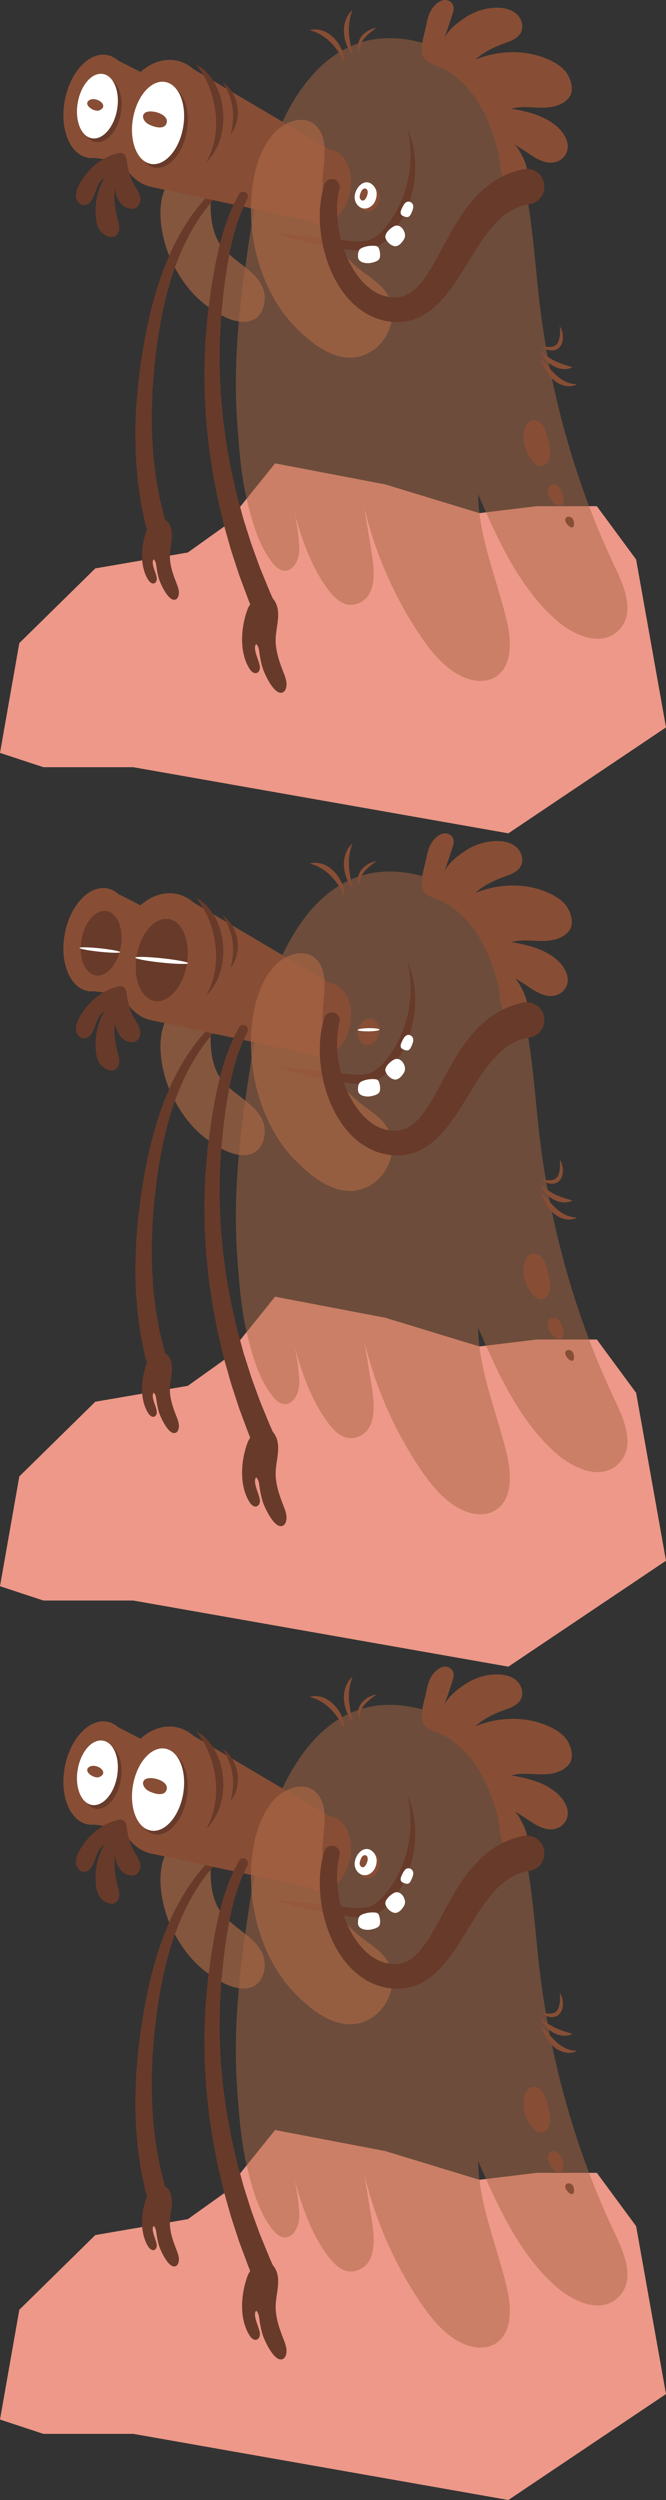 <?xml version="1.0" encoding="utf-8"?>
<!-- Generator: Adobe Illustrator 16.0.0, SVG Export Plug-In . SVG Version: 6.00 Build 0)  -->
<!DOCTYPE svg PUBLIC "-//W3C//DTD SVG 1.1//EN" "http://www.w3.org/Graphics/SVG/1.1/DTD/svg11.dtd">
<svg version="1.1" id="Layer_1" xmlns="http://www.w3.org/2000/svg" xmlns:xlink="http://www.w3.org/1999/xlink" x="0px" y="0px"
	 width="192px" height="720px" viewBox="-0.225 -0.572 192 720" enable-background="new -0.225 -0.572 192 720"
	 xml:space="preserve">
<rect x="-0.225" y="-0.572" width="192" height="720" fill="#333333" stroke="none"/>
<g id="Layer_1_1_">
</g>
<g id="Layer_2">
	<polygon fill="#ED9888" points="5.344,184.637 27.246,163.128 53.932,158.541 64.448,151.032 79.077,132.874 110.859,138.938 
		137.984,147.206 154.535,145.204 171.833,145.204 183.161,160.561 191.775,208.92 146.332,239.428 38.208,220.383 12.29,220.383 
		-0.225,216.259 	"/>
	<g>
		<g opacity="0.7">
			<g>
				<g>
					<defs>
						<rect id="SVGID_1_" x="46.037" y="48.407" width="30.061" height="43.705"/>
					</defs>
					<clipPath id="SVGID_2_">
						<use xlink:href="#SVGID_1_"  overflow="visible"/>
					</clipPath>
					<path clip-path="url(#SVGID_2_)" fill="#A86543" d="M75.898,87.116c-0.467,2.272-1.841,4.246-4.284,4.81
						c-4.263,0.984-9.241-2.148-12.476-4.604c-4.684-3.557-8.123-8.567-10.443-13.939c-3.072-7.116-5.442-21.667,4.535-24.715
						c3.257-0.995,6.118,0.979,6.918,4.252c0.439,1.792,0.338,3.665,0.341,5.509c0.003,4.064,0.584,8.316,2.922,11.632
						C67.366,75.668,77.652,78.591,75.898,87.116"/>
				</g>
			</g>
		</g>
		<g opacity="0.5">
			<g>
				<g>
					<defs>
						<rect id="SVGID_3_" x="67.766" y="10.417" width="112.892" height="185.118"/>
					</defs>
					<clipPath id="SVGID_4_">
						<use xlink:href="#SVGID_3_"  overflow="visible"/>
					</clipPath>
					<path clip-path="url(#SVGID_4_)" fill="#A86543" d="M118.976,11.133c32.073,6.509,33.249,47.089,36.066,73.033
						c2.939,27.079,10.443,54.377,22.192,78.931c2.624,5.486,5.366,12.464,1.506,17.154c-5.229,6.347-14.082,1.84-18.908-2.498
						c-10.552-9.483-16.537-22.936-22.224-35.967c0.189,12.643,5.515,24.559,8.367,36.872c1.297,5.604,1.481,12.744-3.406,15.736
						c-3.623,2.219-8.425,0.912-11.951-1.456c-4.177-2.807-7.323-6.898-10.109-11.1c-7.313-11.041-12.664-23.392-15.722-36.295
						c0.56,3.463,1.119,6.924,1.68,10.388c0.818,5.052,2.993,14.766-3.419,17.27c-3.617,1.413-6.354-0.982-8.429-3.654
						c-5.104-6.562-8.223-15.649-10.245-23.665c0.914,3.622,1.476,7.336,1.677,11.069c0.274,5.103-3.659,9.904-7.838,4.423
						c-3.949-5.179-5.631-11.398-7.163-17.632c-1.853-7.549-2.398-15.609-2.926-23.176c-1.269-18.268,1.027-35.868,3.771-53.835
						C75.555,42.744,87.458,4.738,118.976,11.133"/>
				</g>
			</g>
		</g>
		<path fill="#683A2A" d="M79.075,66.639c0,0,1.031,0.047,2.825,0.207c0.898,0.069,1.984,0.177,3.229,0.308
			c1.247,0.117,2.645,0.301,4.175,0.479c3.06,0.269,6.606,0.612,10.392,1.071c0.452,0.056,0.967,0.098,1.425,0.141
			c0.467,0.044,0.933,0.07,1.396,0.09c0.923,0.026,1.832-0.005,2.689-0.152l0.635-0.135l0.604-0.197l0.074-0.023l0.019-0.008
			c-0.118,0.052-0.021,0.01-0.04,0.02l0.042-0.02l0.177-0.078l0.35-0.152l0.173-0.077l0.127-0.074l0.253-0.146
			c0.719-0.419,1.451-1.019,2.104-1.684c0.339-0.327,0.656-0.687,0.972-1.054l0.233-0.278l0.117-0.141l0.016-0.017
			c-0.047,0.062-0.004,0.007-0.013,0.016l0.03-0.039l0.059-0.075l0.464-0.613c0.654-0.829,1.135-1.598,1.667-2.401
			c1.016-1.653,1.851-3.383,2.545-5.111c0.704-1.726,1.179-3.476,1.561-5.149c0.146-0.846,0.353-1.663,0.436-2.47
			c0.053-0.403,0.105-0.8,0.158-1.189c0.029-0.392,0.058-0.776,0.086-1.152c0.11-1.507,0.106-2.902,0.047-4.139
			c-0.083-1.232-0.167-2.319-0.323-3.2c-0.107-0.892-0.268-1.58-0.361-2.054c-0.092-0.477-0.143-0.731-0.143-0.731
			s0.097,0.24,0.273,0.689c0.17,0.455,0.456,1.112,0.699,1.988c0.276,0.867,0.541,1.943,0.777,3.198
			c0.204,1.257,0.407,2.693,0.439,4.273c0.008,0.395,0.016,0.8,0.021,1.211c-0.015,0.411-0.031,0.83-0.047,1.257
			c-0.015,0.856-0.133,1.733-0.228,2.641c-0.281,1.796-0.662,3.692-1.291,5.591c-0.641,1.891-1.449,3.808-2.501,5.638
			c-0.55,0.904-1.13,1.882-1.735,2.668l-0.451,0.623l-0.141,0.188l-0.128,0.158l-0.254,0.314c-0.346,0.419-0.702,0.836-1.092,1.233
			c-0.782,0.801-1.633,1.532-2.677,2.152l-0.41,0.23l-0.209,0.114l-0.175,0.078l-0.349,0.155l-0.174,0.079l-0.045,0.02l-0.085,0.035
			l-0.026,0.01l-0.106,0.033l-0.846,0.265l-0.849,0.176c-2.264,0.375-4.393,0.071-6.279-0.206c-1.91-0.312-3.753-0.629-5.497-0.947
			c-1.74-0.323-3.39-0.616-4.894-0.951c-1.495-0.375-2.867-0.698-4.076-1.03c-1.212-0.316-2.265-0.601-3.13-0.853
			C80.058,66.96,79.075,66.639,79.075,66.639"/>
		<path fill="#683A2A" d="M62.97,55.127c0,0-0.266,0.288-0.762,0.829c-0.486,0.543-1.261,1.326-2.065,2.368
			c-0.855,1.007-1.815,2.333-2.883,3.872c-0.497,0.793-1.056,1.617-1.591,2.521c-0.261,0.456-0.526,0.925-0.8,1.404
			c-0.274,0.478-0.554,0.967-0.806,1.487c-0.521,1.028-1.079,2.092-1.571,3.238c-0.25,0.568-0.531,1.135-0.768,1.733
			c-0.241,0.596-0.484,1.202-0.731,1.816c-0.949,2.472-1.859,5.117-2.621,7.913c-0.788,2.787-1.475,5.705-2.045,8.702
			c-0.576,2.986-1.095,6.066-1.447,9.125c-0.191,1.558-0.382,3.116-0.571,4.667c-0.126,1.529-0.254,3.054-0.378,4.565
			c-0.154,1.504-0.198,3.018-0.257,4.51c-0.031,0.744-0.061,1.485-0.089,2.221c-0.027,0.735-0.073,1.464-0.052,2.188
			c0.036,2.893-0.022,5.691,0.198,8.326c0.082,1.318,0.159,2.603,0.233,3.841c0.144,1.232,0.283,2.424,0.415,3.566
			c0.066,0.568,0.13,1.129,0.193,1.676c0.06,0.546,0.122,1.078,0.226,1.591c0.185,1.028,0.358,2.005,0.522,2.924
			c0.164,0.914,0.317,1.771,0.457,2.564c0.192,0.78,0.369,1.496,0.527,2.146c0.641,2.584,1.005,4.062,1.005,4.062l0.048,0.193
			c0.388,1.567-0.563,3.155-2.124,3.546c-1.561,0.39-3.141-0.563-3.528-2.134c-0.009-0.033-0.02-0.079-0.025-0.111
			c0,0-0.327-1.584-0.9-4.358c-0.14-0.691-0.296-1.46-0.466-2.294c-0.116-0.844-0.243-1.755-0.379-2.728
			c-0.133-0.974-0.276-2.009-0.426-3.1c-0.088-0.546-0.133-1.106-0.172-1.684c-0.045-0.575-0.09-1.165-0.137-1.766
			c-0.091-1.202-0.185-2.453-0.283-3.749c-0.042-1.297-0.058-2.637-0.087-4.014c-0.118-2.756,0.054-5.65,0.137-8.643
			c0.009-0.749,0.084-1.501,0.143-2.258c0.061-0.756,0.12-1.519,0.183-2.285c0.121-1.533,0.229-3.083,0.45-4.648
			c0.192-1.563,0.387-3.138,0.583-4.718c0.252-1.545,0.503-3.095,0.755-4.646c0.493-3.164,1.143-6.258,1.856-9.313
			c0.709-3.051,1.533-6.029,2.46-8.871c0.9-2.852,1.951-5.555,3.035-8.074c0.282-0.626,0.56-1.244,0.832-1.853
			c0.271-0.609,0.584-1.19,0.868-1.771c0.56-1.166,1.182-2.25,1.766-3.297c0.281-0.528,0.592-1.027,0.897-1.513
			c0.305-0.487,0.601-0.963,0.89-1.429c0.596-0.917,1.21-1.753,1.76-2.558c1.172-1.557,2.221-2.889,3.183-3.935
			c0.92-1.091,1.695-1.81,2.209-2.34c0.518-0.521,0.794-0.799,0.794-0.799c0.361-0.364,0.948-0.364,1.311,0
			C63.296,54.188,63.304,54.761,62.97,55.127"/>
		<path fill="#683A2A" d="M43.705,167.451c0.169,0.038,0.345,0.036,0.521-0.023c0.459-0.157,0.721-0.666,0.75-1.149
			c0.029-0.484-0.125-0.96-0.255-1.429c-0.284-1.011-1.461-3.513-0.619-4.347c0.704,0.767,0.665,1.541,0.829,2.574
			c0.174,1.106,0.395,2.208,0.74,3.273c0.414,1.275,2.912,6.913,4.94,5.617c0.283-0.181,0.464-0.487,0.573-0.807
			c0.437-1.259-0.079-2.625-0.567-3.863c-1.006-2.558-1.931-5.228-1.871-7.979c0.065-2.964,1.47-6.378-0.254-9.121
			c-1.69-2.692-5.515-0.489-6.424,1.915c-1.623,4.289-2.095,10.195,0.381,14.236C42.744,166.829,43.196,167.33,43.705,167.451"/>
		<path fill="#874E35" d="M95.259,42.541c-0.186-0.036-0.372-0.06-0.56-0.076L55.614,19.381c-1.447-1.271-3.139-2.151-5.028-2.519
			c-3.619-0.704-7.278,0.604-10.302,3.294l-6.397-3.262c-0.919-0.818-1.976-1.376-3.15-1.604
			c-5.201-1.015-10.691,4.781-12.264,12.943c-1.468,7.612,0.993,14.593,5.55,16.319c0.329,0.124,0.669,0.225,1.018,0.292
			c0.64,0.125,1.283,0.146,1.923,0.071l8.05,0.998c1.784,3.871,4.784,6.646,8.555,7.38l45.59,9.753
			c0.605,0.397,1.27,0.687,1.99,0.826c4.135,0.806,8.41-3.319,9.545-9.21C101.83,48.776,99.396,43.346,95.259,42.541"/>
		<path fill="#683A2A" d="M53.636,37.185c-1.136,6.518-5.291,11.232-9.282,10.531c-3.99-0.701-6.305-6.556-5.17-13.074
			c1.135-6.518,5.291-11.232,9.282-10.531C52.456,24.813,54.771,30.666,53.636,37.185"/>
		<path fill="#FFFFFF" d="M52.565,36.108c-1.137,6.518-5.291,11.233-9.282,10.531c-3.99-0.703-6.306-6.557-5.169-13.074
			c1.135-6.519,5.291-11.234,9.281-10.532C51.386,23.737,53.702,29.589,52.565,36.108"/>
		<path fill="#683A2A" d="M34.596,32.068c-0.891,5.113-4.151,8.811-7.281,8.26c-3.13-0.551-4.946-5.143-4.054-10.254
			c0.891-5.116,4.149-8.812,7.28-8.262C33.671,22.363,35.485,26.954,34.596,32.068"/>
		<path fill="#FFFFFF" d="M33.526,30.992c-0.891,5.114-4.15,8.812-7.28,8.261c-3.13-0.55-4.946-5.142-4.055-10.254
			c0.892-5.115,4.15-8.811,7.281-8.261C32.601,21.289,34.416,25.878,33.526,30.992"/>
		<g opacity="0.7">
			<g>
				<g>
					<defs>
						<rect id="SVGID_5_" x="72.117" y="33.945" width="40.762" height="68.48"/>
					</defs>
					<clipPath id="SVGID_6_">
						<use xlink:href="#SVGID_5_"  overflow="visible"/>
					</clipPath>
					<path clip-path="url(#SVGID_6_)" fill="#A86543" d="M92.98,48.534c-0.014,0.138-0.025,0.272-0.037,0.407
						c-0.489,5.523-0.01,11.146,1.884,16.387c1.544,4.276,4.449,8.126,7.878,11.062c3.571,3.058,8.388,5.267,9.761,10.162
						c1.502,5.36-1.222,11.538-5.98,14.274c-8.03,4.618-16.186-1.668-21.684-7.316c-5.763-5.92-9.482-13.751-11.318-21.773
						c-1.555-6.797-1.845-14.119-0.545-20.98c0.85-4.483,2.511-9.129,5.5-12.635c3.035-3.562,9.278-6.262,12.903-1.983
						C94.12,39.419,93.345,44.603,92.98,48.534"/>
				</g>
			</g>
		</g>
		<path fill="#874E35" d="M149.617,52.599c-0.999,0.418-2.143,0.383-3.175-0.227c-2.744-1.62-2.399-6.524-3.075-9.248
			c-0.67-2.701-1.503-5.362-2.559-7.937c-2.086-5.088-5.091-9.898-9.361-13.417c-0.685-0.563-1.397-1.093-2.139-1.583
			c-0.342-0.226-0.688-0.441-1.042-0.646c-1.878-1.084-5.635-1.741-6.552-3.911c-0.94-2.229,0.262-5.92,0.755-8.141
			c0.386-1.74,0.64-3.428,1.543-5.021c0.702-1.235,1.741-2.32,3.057-2.847c0.945-0.38,2.183-0.21,2.909,0.602
			c1.041,1.163,0.438,2.717,0.01,4.003c-0.729,2.192-1.457,4.384-2.186,6.574c0.876-2.636,4.013-4.979,6.258-6.437
			c2.562-1.67,5.585-2.634,8.641-2.709c2.027-0.05,4.156,0.32,5.745,1.585c1.387,1.103,2.266,3.121,1.755,4.917
			c-0.623,2.196-3.048,3.049-4.969,3.739c-2.953,1.062-6.077,2.54-8.415,4.694c7.13-2.894,15.536-2.993,22.341,0.6
			c1.068,0.565,2.103,1.22,2.964,2.069c1.254,1.239,2.107,2.881,2.405,4.623c0.162,0.949,0.154,1.955-0.227,2.839
			c-0.285,0.657-0.767,1.215-1.312,1.675c-1.895,1.596-4.498,2.044-6.969,2.044c-2.999,0.002-5.872-0.505-8.824,0.313
			c1.94,0.3,3.863,0.728,5.751,1.277c3.89,1.136,8.386,3.462,10.074,7.477c1.559,3.702-1.279,7.196-5.149,6.739
			c-1.829-0.216-3.497-1.135-5.028-2.163c-1.655-1.11-3.328-2.171-5.028-3.222c1.154,0.711,2.129,2.765,2.719,3.941
			c0.907,1.808,2.064,5,0.534,6.741C150.655,52.016,150.154,52.375,149.617,52.599"/>
		<path fill="#683A2A" d="M97.65,53.814c0,0-0.022,0.093-0.068,0.274c-0.021,0.091-0.05,0.205-0.083,0.338
			c-0.023,0.116-0.051,0.249-0.082,0.399c-0.126,0.623-0.299,1.585-0.396,2.82c-0.204,2.464-0.116,6.12,0.924,10.322
			c0.518,2.095,1.266,4.318,2.317,6.506c1.052,2.184,2.411,4.344,4.115,6.165c1.696,1.822,3.751,3.262,5.977,3.946
			c0.558,0.174,1.124,0.306,1.698,0.383c0.288,0.038,0.574,0.075,0.869,0.087l0.216,0.016c0.033,0.002-0.178-0.012-0.072-0.007
			l0.037,0.002l0.072,0.001l0.143,0.004l0.561,0.007c0.407-0.025,1.011-0.085,1.514-0.194c0.517-0.116,1.011-0.287,1.493-0.5
			c1.921-0.851,3.69-2.632,5.263-4.819c1.574-2.182,2.968-4.694,4.327-7.201c1.36-2.514,2.695-5.048,4.113-7.456
			c1.414-2.41,2.922-4.703,4.564-6.746c1.641-2.041,3.429-3.821,5.229-5.231c0.903-0.702,1.808-1.309,2.674-1.834
			c0.879-0.508,1.708-0.947,2.487-1.287c1.556-0.694,2.844-1.082,3.722-1.315c0.88-0.223,1.354-0.319,1.354-0.319
			c2.752-0.564,5.439,1.221,5.999,3.987c0.562,2.767-1.213,5.466-3.966,6.032c-0.045,0.008-0.09,0.017-0.135,0.024l-0.103,0.019
			c0,0-0.284,0.048-0.812,0.141c-0.523,0.106-1.287,0.284-2.223,0.634c-0.937,0.346-2.044,0.885-3.262,1.717
			c-1.217,0.842-2.543,1.985-3.898,3.486c-1.356,1.496-2.74,3.333-4.14,5.432c-1.405,2.097-2.826,4.451-4.371,6.957
			c-1.559,2.502-3.218,5.171-5.362,7.815c-1.073,1.315-2.282,2.626-3.723,3.826c-1.433,1.192-3.124,2.276-5.033,2.985
			c-0.949,0.353-1.94,0.619-2.94,0.773c-1.015,0.147-1.951,0.208-3.077,0.167l-0.593-0.043l-0.395-0.029l-0.353-0.043
			c-0.472-0.055-0.94-0.137-1.404-0.229c-0.929-0.188-1.841-0.455-2.715-0.787c-3.527-1.329-6.355-3.683-8.455-6.213
			c-2.118-2.548-3.605-5.294-4.715-7.965c-1.103-2.676-1.817-5.298-2.278-7.743c-0.92-4.899-0.791-9.096-0.384-12.005
			c0.198-1.46,0.464-2.589,0.672-3.376c0.055-0.203,0.104-0.381,0.145-0.534c0.041-0.131,0.075-0.244,0.103-0.335
			c0.055-0.18,0.084-0.271,0.084-0.271c0.367-1.202,1.636-1.878,2.833-1.509C97.268,51.444,97.932,52.649,97.65,53.814"/>
		<path fill="#874E35" d="M47.218,35.751c0.327-0.248,0.562-0.627,0.652-1.179c0.397-2.463-5.202-3.917-6.5-2.492
			c-0.896,0.983,0.04,2.393,0.911,2.946C43.365,35.718,45.969,36.693,47.218,35.751"/>
		<path fill="#874E35" d="M25.542,28.271c-2.033,1.215,1.401,3.641,2.958,2.907C31.4,29.811,27.533,27.081,25.542,28.271"/>
		<path fill="#683A2A" d="M56.3,17.987c0,0,0.436,0.234,1.152,0.698c0.175,0.123,0.395,0.219,0.585,0.401
			c0.199,0.174,0.416,0.361,0.646,0.563c0.231,0.205,0.487,0.422,0.732,0.672c0.222,0.262,0.458,0.534,0.702,0.821
			c0.518,0.563,0.94,1.264,1.408,2c0.251,0.361,0.419,0.773,0.628,1.182c0.19,0.416,0.419,0.829,0.576,1.275
			c0.159,0.447,0.317,0.903,0.479,1.364c0.177,0.459,0.248,0.952,0.377,1.433c0.262,0.963,0.35,1.976,0.491,2.975
			c0.037,1.011,0.136,2.019,0.047,3.012c-0.018,0.994-0.171,1.964-0.325,2.896c-0.063,0.465-0.218,0.913-0.317,1.354
			c-0.122,0.438-0.2,0.873-0.364,1.276c-0.313,0.809-0.577,1.577-0.946,2.236c-0.169,0.333-0.345,0.647-0.503,0.946
			c-0.179,0.291-0.371,0.553-0.539,0.804c-0.343,0.5-0.646,0.925-0.956,1.231c-0.592,0.632-0.934,0.969-0.934,0.969
			s0.22-0.447,0.611-1.189c0.22-0.354,0.393-0.84,0.612-1.375c0.108-0.269,0.236-0.545,0.346-0.849
			c0.094-0.311,0.183-0.641,0.291-0.973c0.244-0.657,0.369-1.417,0.539-2.197c0.108-0.383,0.132-0.801,0.197-1.214
			c0.044-0.418,0.139-0.835,0.146-1.274c0.016-0.436,0.048-0.876,0.075-1.32c0.04-0.444-0.008-0.899,0.001-1.355
			c0.024-0.91-0.108-1.829-0.167-2.749c-0.16-0.907-0.244-1.829-0.48-2.705c-0.169-0.894-0.443-1.74-0.681-2.57
			c-0.104-0.421-0.292-0.802-0.422-1.197c-0.145-0.389-0.261-0.784-0.438-1.136c-0.328-0.719-0.604-1.427-0.963-2.024
			c-0.164-0.312-0.321-0.608-0.471-0.893c-0.17-0.266-0.33-0.518-0.481-0.755c-0.299-0.481-0.567-0.918-0.849-1.248
			C56.576,18.398,56.3,17.987,56.3,17.987"/>
		<path fill="#683A2A" d="M63.973,23.119c0,0,0.219,0.145,0.575,0.415c0.184,0.13,0.394,0.304,0.618,0.536
			c0.116,0.112,0.24,0.231,0.371,0.359c0.127,0.128,0.236,0.278,0.365,0.43c0.124,0.153,0.26,0.31,0.389,0.48
			c0.122,0.174,0.238,0.362,0.363,0.552c0.263,0.375,0.468,0.814,0.694,1.258c0.188,0.46,0.402,0.936,0.533,1.445
			c0.17,0.5,0.251,1.031,0.356,1.555c0.053,0.532,0.13,1.064,0.116,1.591c0.023,0.526-0.042,1.042-0.083,1.539
			c-0.086,0.493-0.153,0.969-0.29,1.405c-0.062,0.221-0.117,0.434-0.181,0.637c-0.072,0.201-0.156,0.393-0.227,0.574
			c-0.078,0.183-0.138,0.361-0.222,0.522c-0.084,0.158-0.165,0.309-0.241,0.448c-0.145,0.285-0.291,0.52-0.427,0.704
			c-0.263,0.374-0.422,0.573-0.422,0.573s0.049-0.262,0.155-0.692c0.062-0.213,0.11-0.479,0.169-0.78
			c0.062-0.297,0.126-0.633,0.176-1.001c0.065-0.363,0.101-0.762,0.143-1.179c0.059-0.413,0.034-0.859,0.069-1.309
			c-0.014-0.454,0.002-0.917-0.043-1.39c-0.017-0.473-0.091-0.946-0.146-1.422c-0.087-0.471-0.156-0.945-0.279-1.401
			c-0.095-0.463-0.248-0.901-0.368-1.339c-0.166-0.417-0.274-0.85-0.455-1.226c-0.164-0.386-0.316-0.753-0.487-1.082
			c-0.158-0.338-0.318-0.632-0.467-0.895c-0.144-0.267-0.271-0.508-0.398-0.695C64.097,23.351,63.973,23.119,63.973,23.119"/>
		<path fill="#683A2A" d="M39.991,58.102c0.197-0.467,0.283-0.995,0.243-1.497c-0.097-1.198-0.733-2.276-1.376-3.29
			c-1.274-2.012-2.12-4.542-2.438-6.918c-0.146-1.091-0.292-2.442-1.311-2.841c-0.481-0.188-1.021-0.086-1.521,0.04
			c-3.459,0.88-6.57,2.974-8.805,5.757c-1.397,1.738-3.341,4.45-3.095,6.812c0.12,1.148,1.243,2.438,2.446,2.358
			c1.957-0.134,2.771-2.767,3.305-4.268c0.478-1.338,1.1-2.753,2.333-3.446c-1.794,3.148-2.648,6.829-2.425,10.454
			c0.098,1.56,0.322,3.445,1.375,4.718c1.072,1.293,3.473,2.597,4.792,1.006c1.347-1.626,0.255-3.802-0.104-5.597
			c-0.269-1.346-0.499-2.703-0.619-4.072c-0.117-1.349,0.151-2.77,0.01-4.089c0.296,2.749,1.549,6.044,4.778,6.321
			c0.327,0.028,0.662,0.019,0.978-0.072C39.227,59.285,39.719,58.751,39.991,58.102"/>
		<path fill="#874E35" d="M109.087,57.141c0.109-0.518,0.142-1.055,0.059-1.576c-0.099-0.611-0.362-1.193-0.756-1.669
			c-2.528-3.059-5.874,0.717-5.523,3.612c0.161,1.321,1.157,2.572,2.468,2.781c0.888,0.143,1.817-0.197,2.483-0.805
			C108.483,58.876,108.899,58.026,109.087,57.141"/>
		<path fill="#FFFFFF" d="M108.257,56.306c0.107-0.518,0.145-1.055,0.059-1.576c-0.1-0.609-0.362-1.193-0.756-1.669
			c-2.527-3.059-5.873,0.717-5.522,3.612c0.16,1.323,1.156,2.572,2.467,2.781c0.889,0.144,1.817-0.197,2.481-0.806
			C107.651,58.041,108.068,57.191,108.257,56.306"/>
		<path fill="#874E35" d="M99.081,17.407c0,0-0.117-0.206-0.3-0.573c-0.08-0.189-0.214-0.399-0.341-0.642
			c-0.065-0.121-0.135-0.247-0.207-0.383c-0.084-0.13-0.17-0.27-0.251-0.415c-0.157-0.297-0.374-0.591-0.576-0.913
			c-0.198-0.322-0.445-0.639-0.687-0.97c-0.256-0.32-0.505-0.66-0.794-0.976c-0.267-0.333-0.581-0.626-0.871-0.943
			c-0.319-0.282-0.617-0.594-0.949-0.847c-0.312-0.283-0.653-0.505-0.971-0.75c-0.335-0.208-0.649-0.442-0.975-0.609
			C92,9.296,91.842,9.209,91.691,9.124c-0.156-0.081-0.31-0.146-0.457-0.216c-0.295-0.151-0.578-0.25-0.833-0.347
			c-0.254-0.101-0.483-0.183-0.676-0.233c-0.385-0.11-0.619-0.197-0.619-0.197s0.227-0.066,0.641-0.144
			c0.104-0.018,0.22-0.044,0.346-0.06c0.127-0.005,0.263-0.009,0.41-0.011c0.146-0.003,0.306-0.012,0.473-0.008
			c0.166,0.01,0.337,0.04,0.52,0.062c0.369,0.032,0.755,0.132,1.159,0.26c0.207,0.054,0.407,0.135,0.608,0.229
			c0.202,0.092,0.417,0.174,0.618,0.286c0.398,0.229,0.814,0.47,1.188,0.774c0.396,0.281,0.739,0.633,1.092,0.972
			c0.322,0.365,0.655,0.722,0.925,1.117c0.293,0.378,0.523,0.788,0.755,1.177c0.202,0.404,0.397,0.794,0.551,1.178
			c0.154,0.384,0.277,0.752,0.368,1.1c0.105,0.339,0.164,0.667,0.211,0.958c0.054,0.287,0.079,0.537,0.087,0.741
			C99.082,17.172,99.081,17.407,99.081,17.407"/>
		<path fill="#874E35" d="M101.454,15.299c0,0-0.144-0.169-0.366-0.478c-0.112-0.152-0.251-0.34-0.395-0.561
			c-0.074-0.109-0.15-0.226-0.232-0.349c-0.078-0.127-0.143-0.272-0.219-0.418c-0.149-0.296-0.312-0.618-0.466-0.969
			c-0.172-0.348-0.27-0.734-0.396-1.133c-0.116-0.4-0.261-0.811-0.301-1.253c-0.065-0.437-0.115-0.883-0.169-1.33
			c0.002-0.483-0.019-0.851,0.039-1.335c0.026-0.463,0.123-0.889,0.207-1.304c0.113-0.409,0.224-0.804,0.377-1.162
			c0.075-0.177,0.144-0.353,0.221-0.518c0.076-0.164,0.174-0.313,0.254-0.46c0.085-0.146,0.157-0.288,0.243-0.414
			c0.092-0.122,0.181-0.238,0.263-0.346c0.158-0.222,0.312-0.398,0.458-0.531c0.272-0.273,0.438-0.414,0.438-0.414
			s-0.064,0.218-0.197,0.567c-0.072,0.169-0.135,0.392-0.208,0.635c-0.082,0.242-0.158,0.517-0.229,0.818
			c-0.084,0.297-0.136,0.626-0.205,0.968c-0.074,0.338-0.091,0.709-0.149,1.079c-0.021,0.377-0.067,0.767-0.066,1.144
			c-0.022,0.351,0,0.837,0.005,1.207c0.041,0.399,0.085,0.8,0.11,1.196c0.012,0.399,0.104,0.784,0.16,1.164
			c0.076,0.374,0.085,0.757,0.178,1.095c0.085,0.341,0.147,0.672,0.204,0.981c0.055,0.309,0.12,0.6,0.188,0.856
			c0.066,0.255,0.111,0.48,0.151,0.667C101.425,15.079,101.454,15.299,101.454,15.299"/>
		<path fill="#874E35" d="M103.375,14.43c0,0-0.068-0.136-0.174-0.375c-0.059-0.116-0.104-0.269-0.138-0.459
			c-0.021-0.095-0.043-0.195-0.064-0.303c-0.012-0.106-0.012-0.217-0.02-0.334c-0.021-0.237-0.001-0.491,0.037-0.758
			c0.029-0.271,0.106-0.548,0.194-0.829c0.111-0.271,0.205-0.568,0.374-0.83c0.078-0.135,0.149-0.274,0.245-0.399l0.138-0.194
			l0.069-0.096l0.032-0.048l0.019-0.024l0.009-0.012l0.005-0.006l0.03-0.035c0.205-0.206,0.413-0.411,0.616-0.611
			c0.181-0.212,0.467-0.372,0.703-0.543c0.243-0.161,0.479-0.338,0.716-0.438c0.232-0.114,0.459-0.209,0.668-0.296
			c0.201-0.097,0.397-0.156,0.577-0.202c0.174-0.052,0.329-0.087,0.455-0.12c0.256-0.06,0.401-0.084,0.401-0.084
			s-0.114,0.102-0.319,0.264c-0.196,0.168-0.508,0.358-0.841,0.636c-0.168,0.137-0.349,0.281-0.546,0.423
			c-0.204,0.136-0.356,0.329-0.556,0.482c-0.189,0.167-0.383,0.313-0.576,0.542c-0.196,0.209-0.395,0.423-0.594,0.636
			c-0.023,0.027,0.031-0.035,0.025-0.028l-0.002,0.002l-0.005,0.007l-0.008,0.009l-0.015,0.02l-0.03,0.04l-0.061,0.079l-0.123,0.159
			c-0.086,0.101-0.15,0.217-0.221,0.329c-0.146,0.221-0.269,0.447-0.387,0.671c-0.094,0.23-0.217,0.45-0.284,0.671
			c-0.07,0.223-0.152,0.433-0.188,0.634c-0.056,0.204-0.09,0.388-0.104,0.555c-0.025,0.167-0.051,0.322-0.044,0.455
			C103.389,14.28,103.375,14.43,103.375,14.43"/>
		<path fill="#683A2A" d="M71.12,56.615c0,0-0.205,0.43-0.589,1.236c-0.19,0.403-0.428,0.899-0.706,1.484
			c-0.15,0.293-0.272,0.604-0.395,0.935c-0.125,0.33-0.261,0.683-0.402,1.052c-0.28,0.744-0.619,1.546-0.891,2.497
			c-0.146,0.468-0.298,0.954-0.456,1.458c-0.164,0.501-0.323,1.023-0.453,1.58c-0.584,2.193-1.16,4.696-1.642,7.471
			c-0.121,0.693-0.243,1.401-0.369,2.124c-0.108,0.727-0.217,1.468-0.331,2.222c-0.114,0.752-0.223,1.521-0.32,2.306
			c-0.1,0.769-0.199,1.55-0.301,2.342c-0.166,1.628-0.335,3.302-0.506,5.013c-0.082,0.853-0.189,1.725-0.248,2.588
			c-0.046,0.859-0.092,1.729-0.139,2.604c-0.047,0.875-0.093,1.757-0.141,2.646c-0.041,0.888-0.118,1.776-0.103,2.689
			c-0.011,1.812-0.021,3.647-0.03,5.495c-0.025,0.924,0.028,1.852,0.07,2.781c0.041,0.929,0.081,1.86,0.121,2.795
			c0.041,0.934,0.081,1.867,0.122,2.804l0.254,2.791l0.259,2.846c0.091,0.944,0.158,1.904,0.302,2.813
			c0.251,1.839,0.503,3.669,0.754,5.485c0.105,0.906,0.299,1.812,0.458,2.713c0.163,0.899,0.328,1.796,0.488,2.686
			c0.164,0.89,0.324,1.774,0.484,2.651c0.196,0.871,0.395,1.735,0.587,2.595c0.396,1.713,0.759,3.401,1.164,5.041
			c0.445,1.632,0.88,3.229,1.306,4.78c0.217,0.775,0.408,1.547,0.638,2.293c0.237,0.746,0.47,1.48,0.701,2.201
			c0.459,1.442,0.903,2.836,1.329,4.175c0.93,2.649,1.837,5.058,2.61,7.203c0.866,2.107,1.621,3.946,2.244,5.458
			c0.154,0.38,0.304,0.737,0.441,1.073c0.065,0.158,0.129,0.312,0.189,0.459c0.071,0.159,0.142,0.312,0.206,0.46
			c0.266,0.592,0.489,1.094,0.673,1.5c0.363,0.813,0.558,1.25,0.558,1.25c0.761,1.699,0.006,3.698-1.686,4.464
			c-1.689,0.766-3.679,0.007-4.441-1.693c-0.013-0.029-0.031-0.073-0.043-0.103c0,0-0.18-0.44-0.518-1.267
			c-0.168-0.413-0.378-0.922-0.623-1.521c-0.06-0.149-0.125-0.306-0.19-0.467c-0.065-0.176-0.135-0.354-0.206-0.541
			c-0.134-0.355-0.273-0.731-0.423-1.128c-0.594-1.588-1.311-3.517-2.139-5.729c-0.731-2.246-1.587-4.769-2.459-7.539
			c-0.395-1.397-0.809-2.854-1.236-4.36c-0.213-0.753-0.429-1.519-0.65-2.296c-0.21-0.78-0.384-1.583-0.583-2.391
			c-0.386-1.618-0.781-3.28-1.186-4.98c-0.363-1.707-0.682-3.465-1.033-5.245c-0.17-0.891-0.344-1.786-0.518-2.691
			c-0.137-0.911-0.273-1.831-0.412-2.753c-0.137-0.923-0.276-1.853-0.416-2.784c-0.132-0.936-0.299-1.864-0.379-2.824
			c-0.2-1.905-0.4-3.828-0.603-5.76c-0.119-0.973-0.152-1.912-0.212-2.864l-0.167-2.852l-0.168-2.906
			c-0.011-0.966-0.021-1.932-0.033-2.896c-0.011-0.962-0.021-1.924-0.033-2.882c-0.011-0.958-0.033-1.914,0.021-2.863
			c0.072-1.9,0.144-3.786,0.213-5.649c0.017-0.929,0.126-1.859,0.197-2.779c0.079-0.922,0.157-1.836,0.236-2.743
			c0.078-0.906,0.155-1.806,0.234-2.694c0.089-0.883,0.223-1.734,0.332-2.59c0.228-1.704,0.452-3.371,0.668-4.993
			c0.133-0.828,0.265-1.645,0.395-2.449c0.125-0.791,0.26-1.567,0.403-2.335c0.141-0.766,0.275-1.52,0.41-2.258
			c0.153-0.738,0.304-1.462,0.45-2.172c0.587-2.838,1.268-5.423,1.954-7.695c0.155-0.571,0.34-1.117,0.527-1.641
			c0.184-0.525,0.36-1.03,0.53-1.517c0.312-0.973,0.714-1.864,1.052-2.667c0.171-0.4,0.332-0.779,0.483-1.138
			c0.148-0.361,0.293-0.692,0.449-0.97c0.297-0.575,0.548-1.063,0.752-1.459c0.41-0.793,0.629-1.215,0.629-1.215
			c0.352-0.685,1.188-0.949,1.869-0.596c0.667,0.348,0.935,1.161,0.613,1.836L71.12,56.615z"/>
		<path fill="#683A2A" d="M73.164,193.276c0.204,0.049,0.415,0.045,0.63-0.027c0.552-0.188,0.868-0.801,0.904-1.387
			c0.035-0.585-0.149-1.156-0.308-1.724c-0.343-1.216-1.76-4.231-0.746-5.238c0.848,0.924,0.801,1.857,0.998,3.104
			c0.21,1.335,0.476,2.661,0.894,3.946c0.499,1.539,3.511,8.333,5.958,6.772c0.34-0.22,0.558-0.591,0.689-0.975
			c0.523-1.517-0.097-3.164-0.684-4.656c-1.213-3.084-2.328-6.303-2.257-9.62c0.079-3.574,1.772-7.69-0.305-10.997
			c-2.04-3.246-6.652-0.591-7.749,2.311c-1.957,5.17-2.526,12.292,0.462,17.161C72.006,192.53,72.551,193.134,73.164,193.276"/>
		<path fill="#874E35" d="M155.805,100.709c0,0,0.142,0.1,0.374,0.29c0.112,0.096,0.255,0.21,0.408,0.348
			c0.076,0.069,0.156,0.145,0.242,0.222c0.087,0.07,0.192,0.128,0.288,0.202c0.188,0.136,0.396,0.284,0.611,0.443
			c0.194,0.167,0.475,0.29,0.711,0.451c0.248,0.151,0.486,0.331,0.77,0.451c0.272,0.132,0.543,0.275,0.81,0.423
			c0.287,0.108,0.569,0.224,0.846,0.341c0.271,0.137,0.557,0.206,0.827,0.304c0.137,0.051,0.27,0.101,0.399,0.148
			c0.129,0.058,0.259,0.104,0.387,0.134c0.256,0.071,0.501,0.147,0.728,0.228c0.115,0.043,0.225,0.083,0.329,0.118
			c0.106,0.024,0.208,0.051,0.305,0.079c0.192,0.055,0.363,0.102,0.509,0.151c0.286,0.09,0.459,0.169,0.459,0.169
			s-0.154,0.083-0.444,0.186c-0.146,0.058-0.326,0.109-0.534,0.169c-0.21,0.072-0.45,0.118-0.713,0.124
			c-0.264,0.02-0.552,0.027-0.858,0.027c-0.308,0.012-0.616-0.078-0.946-0.133c-0.325-0.069-0.667-0.129-0.984-0.28
			c-0.323-0.133-0.65-0.273-0.973-0.421c-0.303-0.188-0.603-0.378-0.891-0.574c-0.299-0.176-0.544-0.426-0.787-0.65
			c-0.235-0.235-0.479-0.428-0.664-0.687c-0.179-0.251-0.348-0.487-0.502-0.707c-0.076-0.106-0.146-0.214-0.203-0.314
			c-0.049-0.104-0.095-0.205-0.137-0.299c-0.084-0.188-0.149-0.358-0.207-0.497C155.857,100.875,155.805,100.709,155.805,100.709"/>
		<path fill="#874E35" d="M155.89,102.977c0,0,0.164,0.147,0.427,0.417c0.262,0.271,0.623,0.664,1.036,1.137
			c0.203,0.233,0.427,0.487,0.66,0.756c0.227,0.272,0.491,0.531,0.733,0.821c0.264,0.27,0.52,0.562,0.8,0.829
			c0.271,0.284,0.565,0.536,0.852,0.801c0.268,0.207,0.649,0.538,0.925,0.703c0.283,0.215,0.615,0.393,0.923,0.581
			c0.154,0.095,0.321,0.151,0.474,0.238c0.155,0.081,0.309,0.165,0.466,0.214c0.311,0.114,0.603,0.244,0.889,0.309
			c0.145,0.041,0.282,0.08,0.413,0.117c0.135,0.023,0.261,0.045,0.382,0.065c0.241,0.042,0.462,0.089,0.641,0.085
			c0.363,0.02,0.588,0.045,0.588,0.045s-0.187,0.103-0.542,0.254c-0.178,0.086-0.402,0.152-0.67,0.198
			c-0.135,0.028-0.277,0.058-0.43,0.088c-0.152,0.014-0.312,0.01-0.481,0.017c-0.168-0.001-0.352,0.02-0.532-0.003
			c-0.181-0.02-0.367-0.052-0.56-0.079c-0.388-0.055-0.782-0.179-1.187-0.315c-0.389-0.164-0.798-0.327-1.191-0.585
			c-0.441-0.247-0.691-0.474-1.091-0.773c-0.323-0.31-0.66-0.607-0.936-0.945c-0.299-0.322-0.543-0.673-0.782-1.007
			c-0.447-0.686-0.817-1.348-1.071-1.941c-0.271-0.583-0.443-1.095-0.562-1.452C155.94,103.192,155.89,102.977,155.89,102.977"/>
		<path fill="#874E35" d="M155.805,99.204c0,0,0.183,0.007,0.488,0.034c0.308,0.021,0.739,0.071,1.239,0.098
			c0.496,0.026,1.064,0.024,1.591-0.099c0.261-0.062,0.502-0.163,0.721-0.302c0.055-0.033,0.11-0.066,0.157-0.111l0.076-0.062
			l0.037-0.03c0.045-0.042-0.055,0.057-0.044,0.044l0.003-0.002l0.006-0.007l0.01-0.012l0.022-0.023
			c0.111-0.127,0.24-0.258,0.34-0.383c0.051-0.109,0.114-0.208,0.181-0.311l0.175-0.403c0.06-0.138,0.089-0.29,0.14-0.431
			l0.033-0.108c0.002-0.009-0.009,0.069-0.005,0.035v-0.004l0.002-0.008l0.003-0.016l0.006-0.031l0.011-0.061l0.045-0.243
			c0.065-0.32,0.146-0.634,0.143-0.893c0.007-0.269,0.083-0.527,0.052-0.777c-0.012-0.249-0.004-0.483-0.008-0.693
			c-0.017-0.206-0.042-0.386-0.06-0.536c-0.032-0.303-0.043-0.486-0.043-0.486s0.096,0.146,0.247,0.42
			c0.07,0.14,0.18,0.304,0.26,0.508c0.067,0.207,0.153,0.443,0.229,0.707c0.095,0.259,0.107,0.571,0.153,0.896
			c0.05,0.341,0.028,0.647,0.019,0.974l-0.012,0.246l-0.004,0.062l-0.002,0.031l-0.001,0.016v0.009l-0.007,0.045l-0.023,0.136
			c-0.036,0.182-0.063,0.365-0.118,0.55c-0.062,0.186-0.123,0.368-0.197,0.556c-0.104,0.198-0.214,0.398-0.337,0.589
			c-0.114,0.146-0.228,0.264-0.341,0.398l-0.02,0.023l-0.011,0.012l-0.06,0.061l-0.062,0.05l-0.129,0.098
			c-0.081,0.067-0.171,0.125-0.264,0.177c-0.365,0.212-0.766,0.336-1.143,0.376c-0.378,0.042-0.731,0.022-1.054-0.034
			c-0.319-0.063-0.613-0.125-0.866-0.231c-0.516-0.185-0.905-0.403-1.174-0.572C155.943,99.319,155.805,99.204,155.805,99.204"/>
		<path fill="#874E35" d="M155.783,133.625c1.065-0.04,1.957-0.929,2.313-1.94c0.355-1.011,0.276-2.119,0.132-3.182
			c-0.192-1.397-0.491-2.778-0.898-4.129c-0.324-1.077-0.735-2.169-1.521-2.97c-0.785-0.803-2.031-1.243-3.057-0.795
			c-0.946,0.413-1.472,1.442-1.737,2.444c-0.81,3.029,0.11,6.371,2.015,8.856C153.713,132.809,154.661,133.668,155.783,133.625"/>
		<path fill="#874E35" d="M162.251,143.249c-0.068-1.549-1.375-5.368-3.689-4.03c-1.928,1.115-0.246,4.354,1.031,5.297
			c0.671,0.495,1.698,0.757,2.276,0.154C162.219,144.31,162.274,143.756,162.251,143.249"/>
		<path fill="#874E35" d="M165.238,150.657c0.411-3.739-4.59-2.765-1.494,0.266c0.368,0.363,1.042,0.598,1.35,0.183
			C165.188,150.977,165.221,150.813,165.238,150.657"/>
		<path fill="#874E35" d="M103.729,54.965c-0.173,0.444-0.331,0.922-0.244,1.39c0.088,0.467,0.513,0.905,0.981,0.837
			c0.353-0.054,0.61-0.358,0.792-0.667c0.236-0.402,0.404-0.846,0.492-1.305c0.104-0.545,0.017-1.241-0.495-1.45
			c-0.334-0.138-0.731,0.008-0.989,0.261C104.009,54.284,103.861,54.629,103.729,54.965"/>
		<path fill="#FFFFFF" d="M109.253,73.685c0.251-0.839,0.015-2.175-0.307-2.815c-0.294-0.594-0.724-0.615-1.364-0.653
			c-1.193-0.07-2.763,0.172-3.809,0.796c-0.767,0.457-0.817,1.581-0.79,2.381c0.062,1.784,2.562,2.007,3.821,1.73
			c0.666-0.147,1.758-0.416,2.222-0.981C109.126,74.02,109.2,73.862,109.253,73.685"/>
		<path fill="#FFFFFF" d="M112.881,70.138c-0.887-0.401-1.671-1.281-1.961-2.151c-0.435-1.301,1.538-2.983,2.529-3.441
			c1.896-0.879,3.747,1.998,2.858,3.665c-0.51,0.952-1.643,2.359-2.882,2.106C113.244,70.279,113.06,70.219,112.881,70.138"/>
		<path fill="#FFFFFF" d="M118.891,58.655c-0.005-0.021-0.008-0.039-0.014-0.059c-0.103-0.448-0.433-0.839-0.855-1.013
			c-0.953-0.391-1.629,0.372-2.032,1.149c-0.478,0.919-1.288,2.276-0.102,2.858c0.554,0.271,1.228,0.541,1.756,0.219
			c0.259-0.157,0.424-0.43,0.563-0.698c0.192-0.366,0.357-0.746,0.497-1.136C118.854,59.553,118.972,59.096,118.891,58.655"/>
	</g>
</g>
<g>
	<polygon fill="#ED9888" points="5.344,424.637 27.246,403.128 53.932,398.541 64.448,391.032 79.077,372.874 110.859,378.938 
		137.984,387.206 154.535,385.204 171.833,385.204 183.161,400.561 191.775,448.92 146.332,479.428 38.208,460.383 12.29,460.383 
		-0.225,456.259 	"/>
	<g opacity="0.7">
		<g>
			<g>
				<defs>
					<rect id="SVGID_7_" x="46.037" y="288.406" width="30.061" height="43.706"/>
				</defs>
				<clipPath id="SVGID_8_">
					<use xlink:href="#SVGID_7_"  overflow="visible"/>
				</clipPath>
				<path clip-path="url(#SVGID_8_)" fill="#A86543" d="M75.898,327.115c-0.467,2.273-1.841,4.247-4.284,4.811
					c-4.263,0.985-9.241-2.147-12.476-4.604c-4.684-3.557-8.123-8.566-10.443-13.939c-3.072-7.115-5.442-21.666,4.535-24.715
					c3.257-0.995,6.118,0.979,6.918,4.252c0.439,1.794,0.338,3.665,0.341,5.51c0.003,4.064,0.584,8.316,2.922,11.632
					C67.366,315.669,77.652,318.592,75.898,327.115"/>
			</g>
		</g>
	</g>
	<g opacity="0.5">
		<g>
			<g>
				<defs>
					<rect id="SVGID_9_" x="67.766" y="250.418" width="112.892" height="185.117"/>
				</defs>
				<clipPath id="SVGID_10_">
					<use xlink:href="#SVGID_9_"  overflow="visible"/>
				</clipPath>
				<path clip-path="url(#SVGID_10_)" fill="#A86543" d="M118.976,251.134c32.073,6.508,33.249,47.089,36.066,73.032
					c2.939,27.079,10.443,54.376,22.192,78.931c2.624,5.486,5.366,12.464,1.506,17.154c-5.229,6.347-14.082,1.84-18.908-2.498
					c-10.552-9.483-16.537-22.936-22.224-35.967c0.189,12.643,5.515,24.559,8.367,36.872c1.297,5.604,1.481,12.744-3.406,15.736
					c-3.623,2.219-8.425,0.912-11.951-1.456c-4.177-2.807-7.323-6.898-10.109-11.1c-7.313-11.041-12.664-23.392-15.722-36.295
					c0.56,3.463,1.119,6.924,1.68,10.388c0.818,5.052,2.993,14.766-3.419,17.27c-3.617,1.413-6.354-0.982-8.429-3.654
					c-5.104-6.562-8.223-15.649-10.245-23.665c0.914,3.622,1.476,7.336,1.677,11.069c0.274,5.103-3.659,9.904-7.838,4.423
					c-3.949-5.179-5.631-11.398-7.163-17.632c-1.853-7.549-2.398-15.609-2.926-23.176c-1.269-18.269,1.027-35.868,3.771-53.835
					C75.555,282.743,87.458,244.738,118.976,251.134"/>
			</g>
		</g>
	</g>
	<path fill="#683A2A" d="M79.075,306.64c0,0,1.031,0.047,2.825,0.206c0.898,0.069,1.984,0.178,3.229,0.309
		c1.247,0.117,2.645,0.301,4.175,0.479c3.06,0.27,6.606,0.612,10.392,1.072c0.452,0.056,0.967,0.097,1.425,0.14
		c0.467,0.044,0.933,0.069,1.396,0.09c0.923,0.026,1.832-0.005,2.689-0.151l0.635-0.136l0.604-0.197l0.074-0.023l0.019-0.008
		c-0.118,0.052-0.021,0.01-0.04,0.02l0.042-0.02l0.177-0.077l0.35-0.152l0.173-0.076l0.127-0.074l0.253-0.146
		c0.719-0.419,1.451-1.02,2.104-1.684c0.339-0.327,0.656-0.688,0.972-1.054l0.233-0.278l0.117-0.141l0.016-0.018
		c-0.047,0.062-0.004,0.008-0.013,0.016l0.03-0.039l0.059-0.074l0.464-0.613c0.654-0.828,1.135-1.598,1.667-2.402
		c1.016-1.652,1.851-3.383,2.545-5.109c0.704-1.726,1.179-3.477,1.561-5.15c0.146-0.846,0.353-1.663,0.436-2.47
		c0.053-0.403,0.105-0.8,0.158-1.188c0.029-0.393,0.058-0.776,0.086-1.152c0.11-1.508,0.106-2.902,0.047-4.139
		c-0.083-1.232-0.167-2.319-0.323-3.2c-0.107-0.892-0.268-1.58-0.361-2.054c-0.092-0.476-0.143-0.73-0.143-0.73
		s0.097,0.24,0.273,0.689c0.17,0.454,0.456,1.111,0.699,1.987c0.276,0.867,0.541,1.943,0.777,3.197
		c0.204,1.257,0.407,2.693,0.439,4.273c0.008,0.396,0.016,0.801,0.021,1.212c-0.015,0.41-0.031,0.83-0.047,1.257
		c-0.015,0.855-0.133,1.732-0.228,2.64c-0.281,1.797-0.662,3.692-1.291,5.591c-0.641,1.891-1.449,3.808-2.501,5.638
		c-0.55,0.904-1.13,1.882-1.735,2.669l-0.451,0.622l-0.141,0.188l-0.128,0.158l-0.254,0.314c-0.346,0.419-0.702,0.836-1.092,1.233
		c-0.782,0.801-1.633,1.532-2.677,2.152l-0.41,0.23l-0.209,0.114l-0.175,0.076l-0.349,0.156l-0.174,0.078l-0.045,0.021l-0.085,0.035
		l-0.026,0.01l-0.106,0.033l-0.846,0.265l-0.849,0.176c-2.264,0.375-4.393,0.07-6.279-0.205c-1.91-0.312-3.753-0.63-5.497-0.948
		c-1.74-0.322-3.39-0.614-4.894-0.949c-1.495-0.376-2.867-0.699-4.076-1.03c-1.212-0.316-2.265-0.601-3.13-0.853
		C80.058,306.96,79.075,306.64,79.075,306.64"/>
	<path fill="#683A2A" d="M62.97,295.128c0,0-0.266,0.287-0.762,0.828c-0.486,0.544-1.261,1.326-2.065,2.367
		c-0.855,1.008-1.815,2.334-2.883,3.873c-0.497,0.793-1.056,1.616-1.591,2.521c-0.261,0.456-0.526,0.926-0.8,1.403
		c-0.274,0.479-0.554,0.968-0.806,1.488c-0.521,1.027-1.079,2.091-1.571,3.237c-0.25,0.568-0.531,1.136-0.768,1.733
		c-0.241,0.596-0.484,1.201-0.731,1.815c-0.949,2.472-1.859,5.117-2.621,7.913c-0.788,2.787-1.475,5.705-2.045,8.702
		c-0.576,2.985-1.095,6.066-1.447,9.125c-0.191,1.559-0.382,3.116-0.571,4.666c-0.126,1.53-0.254,3.055-0.378,4.566
		c-0.154,1.504-0.198,3.018-0.257,4.509c-0.031,0.744-0.061,1.485-0.089,2.221c-0.027,0.736-0.073,1.464-0.052,2.188
		c0.036,2.893-0.022,5.691,0.198,8.326c0.082,1.318,0.159,2.603,0.233,3.841c0.144,1.232,0.283,2.424,0.415,3.566
		c0.066,0.568,0.13,1.129,0.193,1.676c0.06,0.546,0.122,1.078,0.226,1.591c0.185,1.028,0.358,2.005,0.522,2.924
		c0.164,0.914,0.317,1.771,0.457,2.564c0.192,0.78,0.369,1.496,0.527,2.146c0.641,2.584,1.005,4.062,1.005,4.062l0.048,0.193
		c0.388,1.567-0.563,3.155-2.124,3.546c-1.561,0.39-3.141-0.563-3.528-2.134c-0.009-0.033-0.02-0.079-0.025-0.111
		c0,0-0.327-1.584-0.9-4.358c-0.14-0.691-0.296-1.46-0.466-2.294c-0.116-0.844-0.243-1.755-0.379-2.728
		c-0.133-0.974-0.276-2.009-0.426-3.1c-0.088-0.546-0.133-1.107-0.172-1.684c-0.045-0.575-0.09-1.165-0.137-1.766
		c-0.091-1.202-0.185-2.453-0.283-3.749c-0.042-1.297-0.058-2.637-0.087-4.014c-0.118-2.756,0.054-5.65,0.137-8.644
		c0.009-0.748,0.084-1.5,0.143-2.258c0.061-0.755,0.12-1.518,0.183-2.284c0.121-1.533,0.229-3.084,0.45-4.648
		c0.192-1.563,0.387-3.139,0.583-4.719c0.252-1.546,0.503-3.095,0.755-4.646c0.493-3.164,1.143-6.258,1.856-9.313
		c0.709-3.051,1.533-6.029,2.46-8.871c0.9-2.851,1.951-5.555,3.035-8.074c0.282-0.627,0.56-1.243,0.832-1.853
		c0.271-0.608,0.584-1.19,0.868-1.77c0.56-1.167,1.182-2.251,1.766-3.297c0.281-0.528,0.592-1.027,0.897-1.514
		c0.305-0.487,0.601-0.963,0.89-1.429c0.596-0.916,1.21-1.753,1.76-2.558c1.172-1.558,2.221-2.889,3.183-3.936
		c0.92-1.092,1.695-1.81,2.209-2.341c0.518-0.521,0.794-0.799,0.794-0.799c0.361-0.362,0.948-0.362,1.311,0
		C63.296,294.188,63.304,294.762,62.97,295.128"/>
	<path fill="#683A2A" d="M43.705,407.451c0.169,0.038,0.345,0.036,0.521-0.023c0.459-0.157,0.721-0.666,0.75-1.149
		c0.029-0.484-0.125-0.96-0.255-1.43c-0.284-1.01-1.461-3.512-0.619-4.346c0.704,0.767,0.665,1.541,0.829,2.574
		c0.174,1.106,0.395,2.208,0.74,3.273c0.414,1.275,2.912,6.913,4.94,5.617c0.283-0.181,0.464-0.487,0.573-0.807
		c0.437-1.259-0.079-2.625-0.567-3.864c-1.006-2.557-1.931-5.227-1.871-7.979c0.065-2.964,1.47-6.378-0.254-9.121
		c-1.69-2.692-5.515-0.489-6.424,1.915c-1.623,4.289-2.095,10.195,0.381,14.236C42.744,406.829,43.196,407.33,43.705,407.451"/>
	<path fill="#874E35" d="M95.259,282.541c-0.186-0.035-0.372-0.06-0.56-0.076l-39.085-23.084c-1.447-1.271-3.139-2.151-5.028-2.518
		c-3.619-0.705-7.278,0.604-10.302,3.294l-6.397-3.262c-0.919-0.817-1.976-1.377-3.15-1.604c-5.201-1.015-10.691,4.78-12.264,12.942
		c-1.468,7.613,0.993,14.594,5.55,16.32c0.329,0.123,0.669,0.224,1.018,0.292c0.64,0.125,1.283,0.146,1.923,0.071l8.05,0.997
		c1.784,3.871,4.784,6.646,8.555,7.381l45.59,9.753c0.605,0.396,1.27,0.687,1.99,0.826c4.135,0.806,8.41-3.319,9.545-9.211
		C101.83,288.776,99.396,283.346,95.259,282.541"/>
	<path fill="#683A2A" d="M53.636,277.185c-1.136,6.519-5.291,11.232-9.282,10.531c-3.99-0.701-6.305-6.556-5.17-13.074
		c1.135-6.519,5.291-11.233,9.282-10.531C52.456,264.813,54.771,270.666,53.636,277.185"/>
	<path fill="#FFFFFF" d="M53.68,276.971c-1.19,0.208-5.416-0.046-9.442-0.564c-4.027-0.521-6.329-1.112-5.141-1.32
		c1.188-0.209,5.416,0.044,9.442,0.564C52.567,276.171,54.869,276.763,53.68,276.971"/>
	<path fill="#683A2A" d="M34.596,272.069c-0.891,5.112-4.151,8.81-7.281,8.26c-3.13-0.552-4.946-5.144-4.054-10.254
		c0.891-5.116,4.149-8.812,7.28-8.262C33.671,262.363,35.485,266.954,34.596,272.069"/>
	<g opacity="0.7">
		<g>
			<g>
				<defs>
					<rect id="SVGID_11_" x="72.117" y="273.944" width="40.762" height="68.481"/>
				</defs>
				<clipPath id="SVGID_12_">
					<use xlink:href="#SVGID_11_"  overflow="visible"/>
				</clipPath>
				<path clip-path="url(#SVGID_12_)" fill="#A86543" d="M92.98,288.534c-0.014,0.138-0.025,0.272-0.037,0.407
					c-0.489,5.522-0.01,11.146,1.884,16.387c1.544,4.276,4.449,8.126,7.878,11.062c3.571,3.059,8.388,5.267,9.761,10.162
					c1.502,5.359-1.222,11.538-5.98,14.274c-8.03,4.617-16.186-1.668-21.684-7.317c-5.763-5.919-9.482-13.751-11.318-21.772
					c-1.555-6.798-1.845-14.118-0.545-20.98c0.85-4.482,2.511-9.128,5.5-12.635c3.035-3.562,9.278-6.263,12.903-1.984
					C94.12,279.418,93.345,284.603,92.98,288.534"/>
			</g>
		</g>
	</g>
	<path fill="#874E35" d="M149.617,292.599c-0.999,0.418-2.143,0.383-3.175-0.226c-2.744-1.62-2.399-6.525-3.075-9.249
		c-0.67-2.699-1.503-5.362-2.559-7.937c-2.086-5.088-5.091-9.898-9.361-13.417c-0.685-0.563-1.397-1.092-2.139-1.582
		c-0.342-0.227-0.688-0.441-1.042-0.647c-1.878-1.085-5.635-1.74-6.552-3.91c-0.94-2.229,0.262-5.921,0.755-8.141
		c0.386-1.739,0.64-3.429,1.543-5.021c0.702-1.235,1.741-2.32,3.057-2.848c0.945-0.38,2.183-0.21,2.909,0.602
		c1.041,1.163,0.438,2.718,0.01,4.004c-0.729,2.191-1.457,4.383-2.186,6.574c0.876-2.637,4.013-4.979,6.258-6.438
		c2.562-1.67,5.585-2.634,8.641-2.709c2.027-0.051,4.156,0.319,5.745,1.584c1.387,1.103,2.266,3.121,1.755,4.918
		c-0.623,2.197-3.048,3.05-4.969,3.739c-2.953,1.062-6.077,2.54-8.415,4.694c7.13-2.895,15.536-2.993,22.341,0.6
		c1.068,0.565,2.103,1.22,2.964,2.069c1.254,1.239,2.107,2.881,2.405,4.623c0.162,0.949,0.154,1.955-0.227,2.838
		c-0.285,0.658-0.767,1.216-1.312,1.677c-1.895,1.595-4.498,2.044-6.969,2.044c-2.999,0.002-5.872-0.506-8.824,0.312
		c1.94,0.3,3.863,0.729,5.751,1.276c3.89,1.137,8.386,3.464,10.074,7.478c1.559,3.702-1.279,7.196-5.149,6.739
		c-1.829-0.217-3.497-1.135-5.028-2.162c-1.655-1.11-3.328-2.172-5.028-3.223c1.154,0.712,2.129,2.766,2.719,3.94
		c0.907,1.81,2.064,5.001,0.534,6.742C150.655,292.016,150.154,292.375,149.617,292.599"/>
	<path fill="#683A2A" d="M97.65,293.813c0,0-0.022,0.095-0.068,0.274c-0.021,0.092-0.05,0.206-0.083,0.339
		c-0.023,0.115-0.051,0.248-0.082,0.399c-0.126,0.622-0.299,1.586-0.396,2.82c-0.204,2.464-0.116,6.119,0.924,10.321
		c0.518,2.095,1.266,4.317,2.317,6.507c1.052,2.184,2.411,4.344,4.115,6.165c1.696,1.821,3.751,3.262,5.977,3.945
		c0.558,0.175,1.124,0.306,1.698,0.383c0.288,0.038,0.574,0.074,0.869,0.087l0.216,0.017c0.033,0.002-0.178-0.013-0.072-0.008
		l0.037,0.002l0.072,0.002l0.143,0.004l0.561,0.006c0.407-0.024,1.011-0.084,1.514-0.193c0.517-0.115,1.011-0.287,1.493-0.499
		c1.921-0.852,3.69-2.633,5.263-4.82c1.574-2.181,2.968-4.693,4.327-7.2c1.36-2.515,2.695-5.048,4.113-7.457
		c1.414-2.409,2.922-4.702,4.564-6.745c1.641-2.04,3.429-3.82,5.229-5.231c0.903-0.701,1.808-1.31,2.674-1.834
		c0.879-0.508,1.708-0.947,2.487-1.287c1.556-0.694,2.844-1.082,3.722-1.316c0.88-0.222,1.354-0.318,1.354-0.318
		c2.752-0.565,5.439,1.221,5.999,3.986c0.562,2.767-1.213,5.467-3.966,6.032c-0.045,0.008-0.09,0.018-0.135,0.023l-0.103,0.02
		c0,0-0.284,0.048-0.812,0.142c-0.523,0.105-1.287,0.283-2.223,0.634c-0.937,0.346-2.044,0.885-3.262,1.717
		c-1.217,0.842-2.543,1.984-3.898,3.486c-1.356,1.495-2.74,3.332-4.14,5.432c-1.405,2.097-2.826,4.451-4.371,6.957
		c-1.559,2.503-3.218,5.171-5.362,7.815c-1.073,1.314-2.282,2.626-3.723,3.826c-1.433,1.191-3.124,2.276-5.033,2.984
		c-0.949,0.354-1.94,0.619-2.94,0.772c-1.015,0.148-1.951,0.208-3.077,0.169l-0.593-0.043l-0.395-0.029l-0.353-0.044
		c-0.472-0.055-0.94-0.137-1.404-0.229c-0.929-0.188-1.841-0.454-2.715-0.787c-3.527-1.327-6.355-3.683-8.455-6.212
		c-2.118-2.549-3.605-5.295-4.715-7.966c-1.103-2.676-1.817-5.297-2.278-7.741c-0.92-4.899-0.791-9.097-0.384-12.007
		c0.198-1.46,0.464-2.589,0.672-3.376c0.055-0.201,0.104-0.381,0.145-0.534c0.041-0.131,0.075-0.243,0.103-0.335
		c0.055-0.179,0.084-0.271,0.084-0.271c0.367-1.201,1.636-1.878,2.833-1.508C97.268,291.445,97.932,292.649,97.65,293.813"/>
	<path fill="#683A2A" d="M56.3,257.986c0,0,0.436,0.235,1.152,0.698c0.175,0.123,0.395,0.219,0.585,0.4
		c0.199,0.175,0.416,0.362,0.646,0.563c0.231,0.205,0.487,0.422,0.732,0.672c0.222,0.263,0.458,0.534,0.702,0.821
		c0.518,0.562,0.94,1.264,1.408,2c0.251,0.36,0.419,0.773,0.628,1.182c0.19,0.416,0.419,0.829,0.576,1.275
		c0.159,0.446,0.317,0.902,0.479,1.363c0.177,0.459,0.248,0.951,0.377,1.433c0.262,0.963,0.35,1.976,0.491,2.976
		c0.037,1.011,0.136,2.019,0.047,3.012c-0.018,0.994-0.171,1.964-0.325,2.896c-0.063,0.465-0.218,0.912-0.317,1.354
		c-0.122,0.438-0.2,0.873-0.364,1.275c-0.313,0.81-0.577,1.576-0.946,2.236c-0.169,0.333-0.345,0.647-0.503,0.945
		c-0.179,0.292-0.371,0.555-0.539,0.805c-0.343,0.5-0.646,0.925-0.956,1.23c-0.592,0.633-0.934,0.97-0.934,0.97
		s0.22-0.447,0.611-1.189c0.22-0.354,0.393-0.84,0.612-1.376c0.108-0.269,0.236-0.545,0.346-0.849
		c0.094-0.31,0.183-0.64,0.291-0.973c0.244-0.658,0.369-1.417,0.539-2.196c0.108-0.384,0.132-0.801,0.197-1.214
		c0.044-0.419,0.139-0.836,0.146-1.274c0.016-0.438,0.048-0.877,0.075-1.32c0.04-0.444-0.008-0.899,0.001-1.355
		c0.024-0.909-0.108-1.828-0.167-2.749c-0.16-0.907-0.244-1.829-0.48-2.704c-0.169-0.894-0.443-1.739-0.681-2.569
		c-0.104-0.421-0.292-0.802-0.422-1.197c-0.145-0.389-0.261-0.783-0.438-1.137c-0.328-0.719-0.604-1.428-0.963-2.023
		c-0.164-0.312-0.321-0.609-0.471-0.893c-0.17-0.267-0.33-0.518-0.481-0.756c-0.299-0.481-0.567-0.918-0.849-1.248
		C56.576,258.398,56.3,257.986,56.3,257.986"/>
	<path fill="#683A2A" d="M63.973,263.119c0,0,0.219,0.144,0.575,0.415c0.184,0.13,0.394,0.305,0.618,0.535
		c0.116,0.111,0.24,0.231,0.371,0.358c0.127,0.129,0.236,0.279,0.365,0.431c0.124,0.152,0.26,0.311,0.389,0.479
		c0.122,0.175,0.238,0.362,0.363,0.552c0.263,0.376,0.468,0.814,0.694,1.26c0.188,0.46,0.402,0.936,0.533,1.444
		c0.17,0.5,0.251,1.031,0.356,1.555c0.053,0.532,0.13,1.063,0.116,1.592c0.023,0.525-0.042,1.041-0.083,1.538
		c-0.086,0.493-0.153,0.97-0.29,1.405c-0.062,0.22-0.117,0.434-0.181,0.637c-0.072,0.201-0.156,0.393-0.227,0.574
		c-0.078,0.182-0.138,0.36-0.222,0.522c-0.084,0.156-0.165,0.309-0.241,0.448c-0.145,0.284-0.291,0.519-0.427,0.703
		c-0.263,0.374-0.422,0.573-0.422,0.573s0.049-0.262,0.155-0.692c0.062-0.213,0.11-0.479,0.169-0.779
		c0.062-0.298,0.126-0.635,0.176-1.003c0.065-0.363,0.101-0.762,0.143-1.179c0.059-0.413,0.034-0.859,0.069-1.309
		c-0.014-0.454,0.002-0.917-0.043-1.39c-0.017-0.473-0.091-0.946-0.146-1.423c-0.087-0.47-0.156-0.944-0.279-1.4
		c-0.095-0.463-0.248-0.901-0.368-1.339c-0.166-0.417-0.274-0.85-0.455-1.226c-0.164-0.387-0.316-0.754-0.487-1.082
		c-0.158-0.338-0.318-0.632-0.467-0.895c-0.144-0.268-0.271-0.509-0.398-0.695C64.097,263.351,63.973,263.119,63.973,263.119"/>
	<path fill="#683A2A" d="M39.991,298.102c0.197-0.466,0.283-0.995,0.243-1.497c-0.097-1.198-0.733-2.275-1.376-3.29
		c-1.274-2.012-2.12-4.542-2.438-6.919c-0.146-1.09-0.292-2.441-1.311-2.841c-0.481-0.187-1.021-0.086-1.521,0.042
		c-3.459,0.879-6.57,2.974-8.805,5.756c-1.397,1.738-3.341,4.449-3.095,6.812c0.12,1.147,1.243,2.438,2.446,2.357
		c1.957-0.133,2.771-2.767,3.305-4.268c0.478-1.338,1.1-2.753,2.333-3.446c-1.794,3.148-2.648,6.829-2.425,10.455
		c0.098,1.559,0.322,3.444,1.375,4.718c1.072,1.292,3.473,2.596,4.792,1.006c1.347-1.627,0.255-3.802-0.104-5.597
		c-0.269-1.347-0.499-2.703-0.619-4.072c-0.117-1.349,0.151-2.771,0.01-4.089c0.296,2.749,1.549,6.045,4.778,6.32
		c0.327,0.028,0.662,0.02,0.978-0.071C39.227,299.285,39.719,298.751,39.991,298.102"/>
	<path fill="#874E35" d="M109.087,297.142c0.109-0.519,0.142-1.055,0.059-1.576c-0.099-0.612-0.362-1.193-0.756-1.669
		c-2.528-3.06-5.874,0.716-5.523,3.611c0.161,1.321,1.157,2.572,2.468,2.781c0.888,0.142,1.817-0.196,2.483-0.805
		C108.483,298.877,108.899,298.026,109.087,297.142"/>
	<path fill="#FFFFFF" d="M109.087,296.067c0.107-0.062,0.144-0.128,0.059-0.192c-0.1-0.074-0.362-0.146-0.756-0.204
		c-2.528-0.373-5.874,0.088-5.523,0.441c0.161,0.161,1.157,0.314,2.468,0.34c0.888,0.018,1.817-0.024,2.481-0.099
		C108.481,296.279,108.897,296.176,109.087,296.067"/>
	<path fill="#874E35" d="M99.081,257.407c0,0-0.117-0.206-0.3-0.574c-0.08-0.188-0.214-0.398-0.341-0.642
		c-0.065-0.119-0.135-0.247-0.207-0.383c-0.084-0.13-0.17-0.27-0.251-0.415c-0.157-0.297-0.374-0.591-0.576-0.913
		c-0.198-0.321-0.445-0.639-0.687-0.97c-0.256-0.32-0.505-0.659-0.794-0.976c-0.267-0.333-0.581-0.627-0.871-0.942
		c-0.319-0.282-0.617-0.595-0.949-0.847c-0.312-0.283-0.653-0.506-0.971-0.75c-0.335-0.209-0.649-0.441-0.975-0.61
		c-0.161-0.09-0.318-0.177-0.469-0.262c-0.156-0.081-0.31-0.146-0.457-0.217c-0.295-0.151-0.578-0.25-0.833-0.348
		c-0.254-0.101-0.483-0.183-0.676-0.232c-0.385-0.109-0.619-0.198-0.619-0.198s0.227-0.066,0.641-0.144
		c0.104-0.019,0.22-0.044,0.346-0.06c0.127-0.004,0.263-0.009,0.41-0.011c0.146-0.003,0.306-0.012,0.473-0.008
		c0.166,0.01,0.337,0.04,0.52,0.062c0.369,0.032,0.755,0.133,1.159,0.261c0.207,0.055,0.407,0.136,0.608,0.229
		c0.202,0.092,0.417,0.175,0.618,0.286c0.398,0.229,0.814,0.47,1.188,0.773c0.396,0.281,0.739,0.634,1.092,0.972
		c0.322,0.365,0.655,0.723,0.925,1.117c0.293,0.378,0.523,0.789,0.755,1.178c0.202,0.404,0.397,0.794,0.551,1.177
		c0.154,0.384,0.277,0.753,0.368,1.101c0.105,0.339,0.164,0.668,0.211,0.959c0.054,0.286,0.079,0.537,0.087,0.74
		C99.082,257.172,99.081,257.407,99.081,257.407"/>
	<path fill="#874E35" d="M101.454,255.3c0,0-0.144-0.17-0.366-0.479c-0.112-0.152-0.251-0.339-0.395-0.561
		c-0.074-0.109-0.15-0.225-0.232-0.349c-0.078-0.127-0.143-0.271-0.219-0.418c-0.149-0.296-0.312-0.617-0.466-0.97
		c-0.172-0.348-0.27-0.733-0.396-1.132c-0.116-0.4-0.261-0.812-0.301-1.253c-0.065-0.438-0.115-0.884-0.169-1.331
		c0.002-0.482-0.019-0.85,0.039-1.335c0.026-0.462,0.123-0.889,0.207-1.304c0.113-0.409,0.224-0.804,0.377-1.161
		c0.075-0.179,0.144-0.354,0.221-0.52c0.076-0.163,0.174-0.312,0.254-0.46c0.085-0.146,0.157-0.287,0.243-0.414
		c0.092-0.122,0.181-0.237,0.263-0.347c0.158-0.222,0.312-0.398,0.458-0.53c0.272-0.272,0.438-0.414,0.438-0.414
		s-0.064,0.22-0.197,0.568c-0.072,0.169-0.135,0.392-0.208,0.635c-0.082,0.242-0.158,0.518-0.229,0.817
		c-0.084,0.298-0.136,0.627-0.205,0.968c-0.074,0.339-0.091,0.71-0.149,1.08c-0.021,0.377-0.067,0.767-0.066,1.144
		c-0.022,0.351,0,0.837,0.005,1.207c0.041,0.398,0.085,0.8,0.11,1.195c0.012,0.399,0.104,0.785,0.16,1.165
		c0.076,0.373,0.085,0.757,0.178,1.094c0.085,0.342,0.147,0.673,0.204,0.982c0.055,0.308,0.12,0.6,0.188,0.856
		c0.066,0.254,0.111,0.479,0.151,0.667C101.425,255.079,101.454,255.3,101.454,255.3"/>
	<path fill="#874E35" d="M103.375,254.431c0,0-0.068-0.137-0.174-0.375c-0.059-0.116-0.104-0.27-0.138-0.459
		c-0.021-0.096-0.043-0.195-0.064-0.303c-0.012-0.105-0.012-0.218-0.02-0.335c-0.021-0.237-0.001-0.49,0.037-0.758
		c0.029-0.27,0.106-0.548,0.194-0.829c0.111-0.271,0.205-0.568,0.374-0.83c0.078-0.135,0.149-0.275,0.245-0.398l0.138-0.194
		l0.069-0.098l0.032-0.047l0.019-0.024l0.009-0.013l0.005-0.006l0.03-0.035c0.205-0.205,0.413-0.411,0.616-0.61
		c0.181-0.213,0.467-0.372,0.703-0.544c0.243-0.161,0.479-0.338,0.716-0.438c0.232-0.115,0.459-0.209,0.668-0.297
		c0.201-0.097,0.397-0.155,0.577-0.202c0.174-0.052,0.329-0.086,0.455-0.119c0.256-0.06,0.401-0.084,0.401-0.084
		s-0.114,0.103-0.319,0.264c-0.196,0.169-0.508,0.358-0.841,0.637c-0.168,0.137-0.349,0.28-0.546,0.423
		c-0.204,0.137-0.356,0.329-0.556,0.482c-0.189,0.167-0.383,0.314-0.576,0.542c-0.196,0.21-0.395,0.423-0.594,0.637
		c-0.023,0.026,0.031-0.035,0.025-0.028l-0.002,0.002l-0.005,0.008l-0.008,0.009l-0.015,0.021l-0.03,0.039l-0.061,0.079
		l-0.123,0.159c-0.086,0.101-0.15,0.217-0.221,0.328c-0.146,0.221-0.269,0.447-0.387,0.671c-0.094,0.231-0.217,0.45-0.284,0.672
		c-0.07,0.223-0.152,0.433-0.188,0.634c-0.056,0.204-0.09,0.388-0.104,0.555c-0.025,0.166-0.051,0.322-0.044,0.456
		C103.389,254.28,103.375,254.431,103.375,254.431"/>
	<path fill="#683A2A" d="M71.12,296.615c0,0-0.205,0.431-0.589,1.236c-0.19,0.402-0.428,0.899-0.706,1.483
		c-0.15,0.294-0.272,0.604-0.395,0.936c-0.125,0.329-0.261,0.683-0.402,1.052c-0.28,0.743-0.619,1.545-0.891,2.496
		c-0.146,0.468-0.298,0.953-0.456,1.458c-0.164,0.502-0.323,1.023-0.453,1.58c-0.584,2.192-1.16,4.696-1.642,7.471
		c-0.121,0.693-0.243,1.401-0.369,2.123c-0.108,0.728-0.217,1.469-0.331,2.222c-0.114,0.754-0.223,1.522-0.32,2.306
		c-0.1,0.77-0.199,1.551-0.301,2.344c-0.166,1.627-0.335,3.301-0.506,5.012c-0.082,0.854-0.189,1.727-0.248,2.589
		c-0.046,0.859-0.092,1.729-0.139,2.604c-0.047,0.875-0.093,1.757-0.141,2.646c-0.041,0.888-0.118,1.776-0.103,2.688
		c-0.011,1.812-0.021,3.647-0.03,5.495c-0.025,0.925,0.028,1.853,0.07,2.781c0.041,0.929,0.081,1.861,0.121,2.795
		c0.041,0.934,0.081,1.867,0.122,2.805l0.254,2.791l0.259,2.845c0.091,0.945,0.158,1.904,0.302,2.813
		c0.251,1.839,0.503,3.669,0.754,5.485c0.105,0.906,0.299,1.812,0.458,2.713c0.163,0.899,0.328,1.796,0.488,2.686
		c0.164,0.89,0.324,1.774,0.484,2.651c0.196,0.871,0.395,1.735,0.587,2.595c0.396,1.713,0.759,3.401,1.164,5.041
		c0.445,1.632,0.88,3.229,1.306,4.78c0.217,0.775,0.408,1.547,0.638,2.293c0.237,0.746,0.47,1.48,0.701,2.201
		c0.459,1.442,0.903,2.836,1.329,4.175c0.93,2.649,1.837,5.058,2.61,7.203c0.866,2.107,1.621,3.946,2.244,5.458
		c0.154,0.38,0.304,0.737,0.441,1.073c0.065,0.158,0.129,0.312,0.189,0.459c0.071,0.159,0.142,0.312,0.206,0.46
		c0.266,0.592,0.489,1.094,0.673,1.5c0.363,0.813,0.558,1.25,0.558,1.25c0.761,1.699,0.006,3.698-1.686,4.464
		c-1.689,0.766-3.679,0.007-4.441-1.693c-0.013-0.029-0.031-0.073-0.043-0.103c0,0-0.18-0.44-0.518-1.267
		c-0.168-0.413-0.378-0.922-0.623-1.521c-0.06-0.149-0.125-0.306-0.19-0.467c-0.065-0.176-0.135-0.354-0.206-0.541
		c-0.134-0.355-0.273-0.731-0.423-1.128c-0.594-1.589-1.311-3.517-2.139-5.729c-0.731-2.246-1.587-4.769-2.459-7.539
		c-0.395-1.397-0.809-2.854-1.236-4.36c-0.213-0.753-0.429-1.519-0.65-2.296c-0.21-0.78-0.384-1.583-0.583-2.391
		c-0.386-1.618-0.781-3.28-1.186-4.98c-0.363-1.707-0.682-3.465-1.033-5.245c-0.17-0.891-0.344-1.786-0.518-2.691
		c-0.137-0.911-0.273-1.831-0.412-2.753c-0.137-0.923-0.276-1.853-0.416-2.784c-0.132-0.936-0.299-1.864-0.379-2.824
		c-0.2-1.905-0.4-3.828-0.603-5.76c-0.119-0.973-0.152-1.911-0.212-2.865l-0.167-2.852l-0.168-2.906
		c-0.011-0.965-0.021-1.93-0.033-2.896c-0.011-0.963-0.021-1.924-0.033-2.882c-0.011-0.959-0.033-1.914,0.021-2.864
		c0.072-1.898,0.144-3.785,0.213-5.647c0.017-0.931,0.126-1.86,0.197-2.78c0.079-0.922,0.157-1.837,0.236-2.743
		c0.078-0.906,0.155-1.805,0.234-2.693c0.089-0.884,0.223-1.735,0.332-2.591c0.228-1.704,0.452-3.371,0.668-4.993
		c0.133-0.827,0.265-1.645,0.395-2.448c0.125-0.791,0.26-1.568,0.403-2.335c0.141-0.766,0.275-1.521,0.41-2.26
		c0.153-0.737,0.304-1.463,0.45-2.171c0.587-2.839,1.268-5.424,1.954-7.696c0.155-0.569,0.34-1.116,0.527-1.641
		c0.184-0.524,0.36-1.029,0.53-1.517c0.312-0.974,0.714-1.863,1.052-2.667c0.171-0.399,0.332-0.779,0.483-1.138
		c0.148-0.361,0.293-0.693,0.449-0.971c0.297-0.574,0.548-1.063,0.752-1.459c0.41-0.793,0.629-1.216,0.629-1.216
		c0.352-0.684,1.188-0.949,1.869-0.595c0.667,0.349,0.935,1.161,0.613,1.836L71.12,296.615z"/>
	<path fill="#683A2A" d="M73.164,433.276c0.204,0.049,0.415,0.045,0.63-0.027c0.552-0.188,0.868-0.801,0.904-1.387
		c0.035-0.585-0.149-1.156-0.308-1.724c-0.343-1.216-1.76-4.231-0.746-5.238c0.848,0.923,0.801,1.857,0.998,3.104
		c0.21,1.335,0.476,2.661,0.894,3.946c0.499,1.539,3.511,8.333,5.958,6.772c0.34-0.22,0.558-0.592,0.689-0.976
		c0.523-1.516-0.097-3.163-0.684-4.655c-1.213-3.084-2.328-6.303-2.257-9.62c0.079-3.574,1.772-7.69-0.305-10.997
		c-2.04-3.246-6.652-0.591-7.749,2.311c-1.957,5.17-2.526,12.292,0.462,17.161C72.006,432.53,72.551,433.134,73.164,433.276"/>
	<path fill="#874E35" d="M155.805,340.709c0,0,0.142,0.102,0.374,0.29c0.112,0.096,0.255,0.211,0.408,0.348
		c0.076,0.069,0.156,0.145,0.242,0.222c0.087,0.07,0.192,0.129,0.288,0.201c0.188,0.137,0.396,0.285,0.611,0.443
		c0.194,0.168,0.475,0.29,0.711,0.451c0.248,0.151,0.486,0.331,0.77,0.45c0.272,0.134,0.543,0.276,0.81,0.423
		c0.287,0.109,0.569,0.225,0.846,0.342c0.271,0.138,0.557,0.206,0.827,0.304c0.137,0.052,0.27,0.101,0.399,0.147
		c0.129,0.059,0.259,0.105,0.387,0.136c0.256,0.07,0.501,0.146,0.728,0.227c0.115,0.043,0.225,0.082,0.329,0.118
		c0.106,0.025,0.208,0.053,0.305,0.08c0.192,0.055,0.363,0.102,0.509,0.15c0.286,0.091,0.459,0.17,0.459,0.17
		s-0.154,0.083-0.444,0.186c-0.146,0.058-0.326,0.109-0.534,0.169c-0.21,0.072-0.45,0.119-0.713,0.125
		c-0.264,0.021-0.552,0.027-0.858,0.027c-0.308,0.012-0.616-0.079-0.946-0.135c-0.325-0.068-0.667-0.129-0.984-0.278
		c-0.323-0.134-0.65-0.273-0.973-0.421c-0.303-0.188-0.603-0.378-0.891-0.574c-0.299-0.176-0.544-0.426-0.787-0.65
		c-0.235-0.235-0.479-0.427-0.664-0.687c-0.179-0.252-0.348-0.486-0.502-0.707c-0.076-0.106-0.146-0.214-0.203-0.313
		c-0.049-0.105-0.095-0.206-0.137-0.3c-0.084-0.188-0.149-0.358-0.207-0.497C155.857,340.875,155.805,340.709,155.805,340.709"/>
	<path fill="#874E35" d="M155.89,342.977c0,0,0.164,0.146,0.427,0.417c0.262,0.271,0.623,0.664,1.036,1.137
		c0.203,0.232,0.427,0.487,0.66,0.756c0.227,0.272,0.491,0.531,0.733,0.821c0.264,0.269,0.52,0.562,0.8,0.829
		c0.271,0.283,0.565,0.535,0.852,0.801c0.268,0.206,0.649,0.537,0.925,0.702c0.283,0.216,0.615,0.394,0.923,0.582
		c0.154,0.095,0.321,0.15,0.474,0.236c0.155,0.082,0.309,0.167,0.466,0.215c0.311,0.114,0.603,0.243,0.889,0.31
		c0.145,0.041,0.282,0.08,0.413,0.116c0.135,0.023,0.261,0.045,0.382,0.064c0.241,0.043,0.462,0.09,0.641,0.086
		c0.363,0.02,0.588,0.045,0.588,0.045s-0.187,0.104-0.542,0.255c-0.178,0.086-0.402,0.15-0.67,0.197
		c-0.135,0.027-0.277,0.059-0.43,0.089c-0.152,0.014-0.312,0.01-0.481,0.017c-0.168-0.001-0.352,0.021-0.532-0.003
		c-0.181-0.02-0.367-0.053-0.56-0.08c-0.388-0.056-0.782-0.179-1.187-0.313c-0.389-0.165-0.798-0.327-1.191-0.586
		c-0.441-0.246-0.691-0.474-1.091-0.773c-0.323-0.309-0.66-0.606-0.936-0.945c-0.299-0.321-0.543-0.673-0.782-1.006
		c-0.447-0.687-0.817-1.349-1.071-1.942c-0.271-0.583-0.443-1.095-0.562-1.452C155.94,343.193,155.89,342.977,155.89,342.977"/>
	<path fill="#874E35" d="M155.805,339.204c0,0,0.183,0.007,0.488,0.034c0.308,0.021,0.739,0.07,1.239,0.098
		c0.496,0.025,1.064,0.023,1.591-0.1c0.261-0.062,0.502-0.163,0.721-0.302c0.055-0.033,0.11-0.065,0.157-0.11l0.076-0.062
		l0.037-0.029c0.045-0.043-0.055,0.056-0.044,0.043l0.003-0.002l0.006-0.006l0.01-0.013l0.022-0.022
		c0.111-0.128,0.24-0.259,0.34-0.384c0.051-0.109,0.114-0.208,0.181-0.311l0.175-0.402c0.06-0.138,0.089-0.29,0.14-0.432
		l0.033-0.108c0.002-0.009-0.009,0.069-0.005,0.035v-0.004l0.002-0.008l0.003-0.016l0.006-0.031l0.011-0.061l0.045-0.243
		c0.065-0.32,0.146-0.635,0.143-0.893c0.007-0.27,0.083-0.527,0.052-0.777c-0.012-0.249-0.004-0.483-0.008-0.693
		c-0.017-0.205-0.042-0.386-0.06-0.536c-0.032-0.303-0.043-0.485-0.043-0.485s0.096,0.145,0.247,0.419
		c0.07,0.14,0.18,0.304,0.26,0.508c0.067,0.206,0.153,0.443,0.229,0.708c0.095,0.258,0.107,0.569,0.153,0.896
		c0.05,0.342,0.028,0.646,0.019,0.974l-0.012,0.247l-0.004,0.062l-0.002,0.03l-0.001,0.017v0.009l-0.007,0.045l-0.023,0.135
		c-0.036,0.183-0.063,0.365-0.118,0.551c-0.062,0.186-0.123,0.368-0.197,0.557c-0.104,0.198-0.214,0.398-0.337,0.59
		c-0.114,0.146-0.228,0.263-0.341,0.398l-0.02,0.022l-0.011,0.013l-0.06,0.06l-0.062,0.05l-0.129,0.098
		c-0.081,0.067-0.171,0.125-0.264,0.179c-0.365,0.211-0.766,0.335-1.143,0.376c-0.378,0.041-0.731,0.021-1.054-0.035
		c-0.319-0.063-0.613-0.125-0.866-0.231c-0.516-0.185-0.905-0.403-1.174-0.571C155.943,339.318,155.805,339.204,155.805,339.204"/>
	<path fill="#874E35" d="M155.783,373.625c1.065-0.04,1.957-0.929,2.313-1.94c0.355-1.011,0.276-2.119,0.132-3.182
		c-0.192-1.397-0.491-2.778-0.898-4.129c-0.324-1.077-0.735-2.169-1.521-2.97c-0.785-0.803-2.031-1.243-3.057-0.795
		c-0.946,0.413-1.472,1.442-1.737,2.444c-0.81,3.029,0.11,6.371,2.015,8.856C153.713,372.809,154.661,373.668,155.783,373.625"/>
	<path fill="#874E35" d="M162.251,383.249c-0.068-1.549-1.375-5.368-3.689-4.03c-1.928,1.115-0.246,4.354,1.031,5.297
		c0.671,0.495,1.698,0.757,2.276,0.154C162.219,384.31,162.274,383.756,162.251,383.249"/>
	<path fill="#874E35" d="M165.238,390.657c0.411-3.739-4.59-2.765-1.494,0.266c0.368,0.363,1.042,0.598,1.35,0.183
		C165.188,390.977,165.221,390.813,165.238,390.657"/>
	<path fill="#FFFFFF" d="M109.253,313.686c0.251-0.839,0.015-2.176-0.307-2.815c-0.294-0.595-0.724-0.616-1.364-0.653
		c-1.193-0.07-2.763,0.173-3.809,0.796c-0.767,0.456-0.817,1.581-0.79,2.381c0.062,1.783,2.562,2.007,3.821,1.73
		c0.666-0.147,1.758-0.417,2.222-0.981C109.126,314.021,109.2,313.862,109.253,313.686"/>
	<path fill="#FFFFFF" d="M112.881,310.138c-0.887-0.401-1.671-1.28-1.961-2.151c-0.435-1.3,1.538-2.982,2.529-3.44
		c1.896-0.88,3.747,1.997,2.858,3.664c-0.51,0.953-1.643,2.36-2.882,2.107C113.244,310.278,113.06,310.219,112.881,310.138"/>
	<path fill="#FFFFFF" d="M118.891,298.655c-0.005-0.021-0.008-0.039-0.014-0.059c-0.103-0.448-0.433-0.84-0.855-1.014
		c-0.953-0.391-1.629,0.371-2.032,1.148c-0.478,0.92-1.288,2.277-0.102,2.858c0.554,0.271,1.228,0.541,1.756,0.22
		c0.259-0.158,0.424-0.43,0.563-0.698c0.192-0.366,0.357-0.746,0.497-1.137C118.854,299.552,118.972,299.096,118.891,298.655"/>
	<path fill="#FFFFFF" d="M34.163,273.766c-0.916,0.167-4.165-0.021-7.26-0.422c-3.096-0.401-4.865-0.862-3.95-1.03
		c0.915-0.168,4.165,0.02,7.26,0.421C33.31,273.136,35.079,273.598,34.163,273.766"/>
</g>
<g id="Layer_2_1_">
	<polygon fill="#ED9888" points="5.344,664.637 27.246,643.128 53.932,638.541 64.448,631.032 79.077,612.874 110.859,618.938 
		137.984,627.206 154.535,625.204 171.833,625.204 183.161,640.561 191.775,688.92 146.332,719.428 38.208,700.383 12.29,700.383 
		-0.225,696.259 	"/>
	<g>
		<g opacity="0.7">
			<g>
				<g>
					<defs>
						<rect id="SVGID_13_" x="46.037" y="528.407" width="30.061" height="43.705"/>
					</defs>
					<clipPath id="SVGID_14_">
						<use xlink:href="#SVGID_13_"  overflow="visible"/>
					</clipPath>
					<path clip-path="url(#SVGID_14_)" fill="#A86543" d="M75.898,567.116c-0.467,2.272-1.841,4.246-4.284,4.811
						c-4.263,0.984-9.241-2.148-12.476-4.605c-4.684-3.557-8.123-8.566-10.443-13.939c-3.072-7.115-5.442-21.666,4.535-24.715
						c3.257-0.994,6.118,0.979,6.918,4.252c0.439,1.793,0.338,3.666,0.341,5.51c0.003,4.064,0.584,8.316,2.922,11.632
						C67.366,555.668,77.652,558.591,75.898,567.116"/>
				</g>
			</g>
		</g>
		<g opacity="0.5">
			<g>
				<g>
					<defs>
						<rect id="SVGID_15_" x="67.766" y="490.417" width="112.892" height="185.118"/>
					</defs>
					<clipPath id="SVGID_16_">
						<use xlink:href="#SVGID_15_"  overflow="visible"/>
					</clipPath>
					<path clip-path="url(#SVGID_16_)" fill="#A86543" d="M118.976,491.134c32.073,6.508,33.249,47.088,36.066,73.032
						c2.939,27.079,10.443,54.377,22.192,78.931c2.624,5.486,5.366,12.464,1.506,17.154c-5.229,6.347-14.082,1.84-18.908-2.498
						c-10.552-9.483-16.537-22.936-22.224-35.967c0.189,12.643,5.515,24.559,8.367,36.872c1.297,5.604,1.481,12.744-3.406,15.736
						c-3.623,2.219-8.425,0.912-11.951-1.456c-4.177-2.807-7.323-6.898-10.109-11.1c-7.313-11.041-12.664-23.392-15.722-36.295
						c0.56,3.463,1.119,6.924,1.68,10.388c0.818,5.052,2.993,14.766-3.419,17.27c-3.617,1.413-6.354-0.982-8.429-3.654
						c-5.104-6.562-8.223-15.649-10.245-23.665c0.914,3.622,1.476,7.336,1.677,11.069c0.274,5.103-3.659,9.904-7.838,4.423
						c-3.949-5.179-5.631-11.398-7.163-17.632c-1.853-7.549-2.398-15.609-2.926-23.176c-1.269-18.269,1.027-35.868,3.771-53.835
						C75.555,522.743,87.458,484.738,118.976,491.134"/>
				</g>
			</g>
		</g>
		<path fill="#683A2A" d="M79.075,546.64c0,0,1.031,0.047,2.825,0.206c0.898,0.069,1.984,0.177,3.229,0.308
			c1.247,0.117,2.645,0.301,4.175,0.479c3.06,0.269,6.606,0.612,10.392,1.071c0.452,0.057,0.967,0.098,1.425,0.141
			c0.467,0.044,0.933,0.07,1.396,0.09c0.923,0.026,1.832-0.005,2.689-0.152l0.635-0.135l0.604-0.197l0.074-0.023l0.019-0.008
			c-0.118,0.052-0.021,0.01-0.04,0.02l0.042-0.02l0.177-0.078l0.35-0.151l0.173-0.077l0.127-0.074l0.253-0.146
			c0.719-0.418,1.451-1.019,2.104-1.684c0.339-0.326,0.656-0.686,0.972-1.053l0.233-0.278l0.117-0.142l0.016-0.017
			c-0.047,0.062-0.004,0.007-0.013,0.017l0.03-0.039l0.059-0.076l0.464-0.612c0.654-0.829,1.135-1.598,1.667-2.401
			c1.016-1.652,1.851-3.383,2.545-5.111c0.704-1.725,1.179-3.475,1.561-5.148c0.146-0.846,0.353-1.664,0.436-2.471
			c0.053-0.402,0.105-0.799,0.158-1.188c0.029-0.392,0.058-0.776,0.086-1.151c0.11-1.508,0.106-2.902,0.047-4.139
			c-0.083-1.232-0.167-2.319-0.323-3.2c-0.107-0.892-0.268-1.579-0.361-2.054c-0.092-0.477-0.143-0.73-0.143-0.73
			s0.097,0.24,0.273,0.689c0.17,0.454,0.456,1.111,0.699,1.987c0.276,0.867,0.541,1.943,0.777,3.198
			c0.204,1.256,0.407,2.693,0.439,4.272c0.008,0.396,0.016,0.8,0.021,1.211c-0.015,0.411-0.031,0.83-0.047,1.257
			c-0.015,0.856-0.133,1.733-0.228,2.641c-0.281,1.797-0.662,3.692-1.291,5.591c-0.641,1.892-1.449,3.808-2.501,5.638
			c-0.55,0.904-1.13,1.883-1.735,2.668l-0.451,0.623l-0.141,0.188l-0.128,0.158l-0.254,0.314c-0.346,0.419-0.702,0.836-1.092,1.233
			c-0.782,0.801-1.633,1.531-2.677,2.152l-0.41,0.23l-0.209,0.113l-0.175,0.078l-0.349,0.154l-0.174,0.079l-0.045,0.021
			l-0.085,0.035l-0.026,0.01l-0.106,0.033l-0.846,0.264l-0.849,0.177c-2.264,0.375-4.393,0.071-6.279-0.206
			c-1.91-0.311-3.753-0.629-5.497-0.946c-1.74-0.323-3.39-0.616-4.894-0.95c-1.495-0.375-2.867-0.699-4.076-1.031
			c-1.212-0.316-2.265-0.6-3.13-0.853C80.058,546.96,79.075,546.64,79.075,546.64"/>
		<path fill="#683A2A" d="M62.97,535.127c0,0-0.266,0.288-0.762,0.829c-0.486,0.543-1.261,1.326-2.065,2.367
			c-0.855,1.008-1.815,2.334-2.883,3.873c-0.497,0.793-1.056,1.616-1.591,2.521c-0.261,0.456-0.526,0.925-0.8,1.403
			c-0.274,0.479-0.554,0.967-0.806,1.488c-0.521,1.027-1.079,2.092-1.571,3.237c-0.25,0.567-0.531,1.136-0.768,1.733
			c-0.241,0.596-0.484,1.201-0.731,1.816c-0.949,2.471-1.859,5.117-2.621,7.912c-0.788,2.787-1.475,5.705-2.045,8.701
			c-0.576,2.986-1.095,6.066-1.447,9.126c-0.191,1.558-0.382,3.116-0.571,4.667c-0.126,1.529-0.254,3.054-0.378,4.564
			c-0.154,1.505-0.198,3.018-0.257,4.51c-0.031,0.744-0.061,1.485-0.089,2.221c-0.027,0.736-0.073,1.465-0.052,2.188
			c0.036,2.893-0.022,5.691,0.198,8.326c0.082,1.318,0.159,2.603,0.233,3.841c0.144,1.232,0.283,2.424,0.415,3.566
			c0.066,0.568,0.13,1.129,0.193,1.676c0.06,0.546,0.122,1.078,0.226,1.591c0.185,1.028,0.358,2.005,0.522,2.924
			c0.164,0.914,0.317,1.771,0.457,2.564c0.192,0.78,0.369,1.496,0.527,2.146c0.641,2.584,1.005,4.062,1.005,4.062l0.048,0.193
			c0.388,1.567-0.563,3.155-2.124,3.546c-1.561,0.39-3.141-0.563-3.528-2.134c-0.009-0.033-0.02-0.079-0.025-0.111
			c0,0-0.327-1.584-0.9-4.358c-0.14-0.691-0.296-1.46-0.466-2.294c-0.116-0.844-0.243-1.755-0.379-2.728
			c-0.133-0.974-0.276-2.009-0.426-3.1c-0.088-0.546-0.133-1.106-0.172-1.684c-0.045-0.575-0.09-1.165-0.137-1.766
			c-0.091-1.202-0.185-2.453-0.283-3.749c-0.042-1.297-0.058-2.637-0.087-4.014c-0.118-2.756,0.054-5.65,0.137-8.643
			c0.009-0.75,0.084-1.502,0.143-2.258c0.061-0.756,0.12-1.52,0.183-2.285c0.121-1.533,0.229-3.084,0.45-4.648
			c0.192-1.564,0.387-3.139,0.583-4.719c0.252-1.545,0.503-3.096,0.755-4.646c0.493-3.163,1.143-6.258,1.856-9.312
			c0.709-3.051,1.533-6.029,2.46-8.871c0.9-2.852,1.951-5.555,3.035-8.074c0.282-0.626,0.56-1.244,0.832-1.852
			c0.271-0.609,0.584-1.19,0.868-1.771c0.56-1.166,1.182-2.25,1.766-3.297c0.281-0.527,0.592-1.027,0.897-1.513
			c0.305-0.487,0.601-0.964,0.89-1.429c0.596-0.916,1.21-1.754,1.76-2.559c1.172-1.557,2.221-2.889,3.183-3.935
			c0.92-1.091,1.695-1.81,2.209-2.34c0.518-0.521,0.794-0.799,0.794-0.799c0.361-0.364,0.948-0.364,1.311,0
			C63.296,534.188,63.304,534.761,62.97,535.127"/>
		<path fill="#683A2A" d="M43.705,647.451c0.169,0.038,0.345,0.036,0.521-0.023c0.459-0.157,0.721-0.666,0.75-1.149
			c0.029-0.484-0.125-0.96-0.255-1.429c-0.284-1.011-1.461-3.513-0.619-4.347c0.704,0.767,0.665,1.541,0.829,2.574
			c0.174,1.106,0.395,2.208,0.74,3.273c0.414,1.275,2.912,6.913,4.94,5.617c0.283-0.181,0.464-0.487,0.573-0.807
			c0.437-1.259-0.079-2.625-0.567-3.863c-1.006-2.558-1.931-5.228-1.871-7.979c0.065-2.964,1.47-6.378-0.254-9.121
			c-1.69-2.692-5.515-0.489-6.424,1.915c-1.623,4.289-2.095,10.195,0.381,14.236C42.744,646.829,43.196,647.33,43.705,647.451"/>
		<path fill="#874E35" d="M95.259,522.541c-0.186-0.036-0.372-0.06-0.56-0.076l-39.085-23.084c-1.447-1.271-3.139-2.151-5.028-2.519
			c-3.619-0.704-7.278,0.604-10.302,3.295l-6.397-3.262c-0.919-0.818-1.976-1.377-3.15-1.605
			c-5.201-1.014-10.691,4.781-12.264,12.943c-1.468,7.613,0.993,14.594,5.55,16.32c0.329,0.123,0.669,0.225,1.018,0.292
			c0.64,0.124,1.283,0.146,1.923,0.071l8.05,0.997c1.784,3.871,4.784,6.646,8.555,7.38l45.59,9.754
			c0.605,0.396,1.27,0.687,1.99,0.826c4.135,0.806,8.41-3.319,9.545-9.21C101.83,528.776,99.396,523.347,95.259,522.541"/>
		<path fill="#683A2A" d="M53.636,517.185c-1.136,6.518-5.291,11.232-9.282,10.531c-3.99-0.701-6.305-6.557-5.17-13.074
			c1.135-6.519,5.291-11.232,9.282-10.531C52.456,504.813,54.771,510.666,53.636,517.185"/>
		<path fill="#FFFFFF" d="M52.565,516.108c-1.137,6.518-5.291,11.232-9.282,10.531c-3.99-0.703-6.306-6.557-5.169-13.074
			c1.135-6.52,5.291-11.234,9.281-10.533C51.386,503.737,53.702,509.589,52.565,516.108"/>
		<path fill="#683A2A" d="M34.596,512.068c-0.891,5.113-4.151,8.812-7.281,8.261c-3.13-0.552-4.946-5.144-4.054-10.254
			c0.891-5.116,4.149-8.812,7.28-8.262C33.671,502.363,35.485,506.954,34.596,512.068"/>
		<path fill="#FFFFFF" d="M33.526,510.991c-0.891,5.114-4.15,8.812-7.28,8.262c-3.13-0.551-4.946-5.143-4.055-10.255
			c0.892-5.115,4.15-8.812,7.281-8.261C32.601,501.288,34.416,505.878,33.526,510.991"/>
		<g opacity="0.7">
			<g>
				<g>
					<defs>
						<rect id="SVGID_17_" x="72.117" y="513.944" width="40.762" height="68.48"/>
					</defs>
					<clipPath id="SVGID_18_">
						<use xlink:href="#SVGID_17_"  overflow="visible"/>
					</clipPath>
					<path clip-path="url(#SVGID_18_)" fill="#A86543" d="M92.98,528.534c-0.014,0.138-0.025,0.272-0.037,0.407
						c-0.489,5.522-0.01,11.146,1.884,16.388c1.544,4.275,4.449,8.125,7.878,11.062c3.571,3.058,8.388,5.267,9.761,10.162
						c1.502,5.36-1.222,11.538-5.98,14.274c-8.03,4.617-16.186-1.668-21.684-7.316c-5.763-5.92-9.482-13.752-11.318-21.773
						c-1.555-6.797-1.845-14.119-0.545-20.98c0.85-4.482,2.511-9.129,5.5-12.635c3.035-3.562,9.278-6.262,12.903-1.984
						C94.12,519.419,93.345,524.603,92.98,528.534"/>
				</g>
			</g>
		</g>
		<path fill="#874E35" d="M149.617,532.599c-0.999,0.418-2.143,0.383-3.175-0.227c-2.744-1.619-2.399-6.523-3.075-9.248
			c-0.67-2.7-1.503-5.361-2.559-7.937c-2.086-5.088-5.091-9.898-9.361-13.417c-0.685-0.562-1.397-1.092-2.139-1.582
			c-0.342-0.227-0.688-0.441-1.042-0.646c-1.878-1.085-5.635-1.742-6.552-3.912c-0.94-2.229,0.262-5.92,0.755-8.141
			c0.386-1.739,0.64-3.428,1.543-5.021c0.702-1.234,1.741-2.32,3.057-2.847c0.945-0.38,2.183-0.21,2.909,0.602
			c1.041,1.163,0.438,2.718,0.01,4.003c-0.729,2.193-1.457,4.385-2.186,6.574c0.876-2.636,4.013-4.979,6.258-6.437
			c2.562-1.67,5.585-2.634,8.641-2.71c2.027-0.049,4.156,0.32,5.745,1.586c1.387,1.102,2.266,3.12,1.755,4.917
			c-0.623,2.196-3.048,3.05-4.969,3.739c-2.953,1.062-6.077,2.539-8.415,4.693c7.13-2.894,15.536-2.992,22.341,0.601
			c1.068,0.565,2.103,1.22,2.964,2.069c1.254,1.239,2.107,2.881,2.405,4.623c0.162,0.949,0.154,1.955-0.227,2.839
			c-0.285,0.657-0.767,1.215-1.312,1.675c-1.895,1.596-4.498,2.044-6.969,2.044c-2.999,0.002-5.872-0.505-8.824,0.313
			c1.94,0.3,3.863,0.729,5.751,1.277c3.89,1.136,8.386,3.462,10.074,7.477c1.559,3.701-1.279,7.196-5.149,6.739
			c-1.829-0.216-3.497-1.135-5.028-2.163c-1.655-1.109-3.328-2.17-5.028-3.222c1.154,0.712,2.129,2.765,2.719,3.941
			c0.907,1.808,2.064,4.999,0.534,6.741C150.655,532.016,150.154,532.374,149.617,532.599"/>
		<path fill="#683A2A" d="M97.65,533.813c0,0-0.022,0.094-0.068,0.275c-0.021,0.091-0.05,0.204-0.083,0.338
			c-0.023,0.115-0.051,0.248-0.082,0.398c-0.126,0.623-0.299,1.586-0.396,2.82c-0.204,2.465-0.116,6.12,0.924,10.322
			c0.518,2.095,1.266,4.318,2.317,6.506c1.052,2.185,2.411,4.345,4.115,6.165c1.696,1.822,3.751,3.262,5.977,3.946
			c0.558,0.174,1.124,0.306,1.698,0.383c0.288,0.038,0.574,0.074,0.869,0.088l0.216,0.016c0.033,0.002-0.178-0.012-0.072-0.007
			l0.037,0.002l0.072,0.001l0.143,0.004l0.561,0.007c0.407-0.024,1.011-0.085,1.514-0.194c0.517-0.115,1.011-0.287,1.493-0.5
			c1.921-0.851,3.69-2.631,5.263-4.818c1.574-2.183,2.968-4.695,4.327-7.201c1.36-2.514,2.695-5.049,4.113-7.457
			c1.414-2.41,2.922-4.702,4.564-6.745c1.641-2.04,3.429-3.821,5.229-5.231c0.903-0.701,1.808-1.309,2.674-1.834
			c0.879-0.508,1.708-0.947,2.487-1.287c1.556-0.695,2.844-1.082,3.722-1.316c0.88-0.223,1.354-0.318,1.354-0.318
			c2.752-0.564,5.439,1.221,5.999,3.986c0.562,2.767-1.213,5.466-3.966,6.032c-0.045,0.008-0.09,0.017-0.135,0.024l-0.103,0.019
			c0,0-0.284,0.048-0.812,0.141c-0.523,0.106-1.287,0.284-2.223,0.634c-0.937,0.347-2.044,0.886-3.262,1.717
			c-1.217,0.843-2.543,1.985-3.898,3.486c-1.356,1.496-2.74,3.333-4.14,5.433c-1.405,2.097-2.826,4.45-4.371,6.957
			c-1.559,2.503-3.218,5.171-5.362,7.815c-1.073,1.314-2.282,2.626-3.723,3.826c-1.433,1.191-3.124,2.275-5.033,2.984
			c-0.949,0.354-1.94,0.619-2.94,0.773c-1.015,0.146-1.951,0.207-3.077,0.167l-0.593-0.043l-0.395-0.028l-0.353-0.044
			c-0.472-0.055-0.94-0.138-1.404-0.229c-0.929-0.188-1.841-0.455-2.715-0.786c-3.527-1.329-6.355-3.684-8.455-6.213
			c-2.118-2.549-3.605-5.295-4.715-7.965c-1.103-2.677-1.817-5.299-2.278-7.743c-0.92-4.899-0.791-9.097-0.384-12.005
			c0.198-1.461,0.464-2.59,0.672-3.377c0.055-0.202,0.104-0.381,0.145-0.533c0.041-0.132,0.075-0.244,0.103-0.336
			c0.055-0.18,0.084-0.271,0.084-0.271c0.367-1.201,1.636-1.878,2.833-1.508C97.268,531.444,97.932,532.649,97.65,533.813"/>
		<path fill="#874E35" d="M47.218,515.751c0.327-0.248,0.562-0.627,0.652-1.179c0.397-2.463-5.202-3.917-6.5-2.491
			c-0.896,0.982,0.04,2.393,0.911,2.945C43.365,515.718,45.969,516.692,47.218,515.751"/>
		<path fill="#874E35" d="M25.542,508.271c-2.033,1.215,1.401,3.642,2.958,2.907C31.4,509.812,27.533,507.081,25.542,508.271"/>
		<path fill="#683A2A" d="M56.3,497.987c0,0,0.436,0.234,1.152,0.697c0.175,0.123,0.395,0.219,0.585,0.4
			c0.199,0.175,0.416,0.361,0.646,0.563c0.231,0.204,0.487,0.422,0.732,0.672c0.222,0.262,0.458,0.534,0.702,0.821
			c0.518,0.562,0.94,1.264,1.408,2c0.251,0.36,0.419,0.773,0.628,1.182c0.19,0.416,0.419,0.828,0.576,1.274
			c0.159,0.447,0.317,0.903,0.479,1.364c0.177,0.459,0.248,0.951,0.377,1.433c0.262,0.964,0.35,1.976,0.491,2.976
			c0.037,1.011,0.136,2.018,0.047,3.012c-0.018,0.994-0.171,1.964-0.325,2.896c-0.063,0.466-0.218,0.913-0.317,1.354
			c-0.122,0.438-0.2,0.873-0.364,1.276c-0.313,0.809-0.577,1.576-0.946,2.236c-0.169,0.333-0.345,0.646-0.503,0.945
			c-0.179,0.291-0.371,0.554-0.539,0.805c-0.343,0.5-0.646,0.924-0.956,1.23c-0.592,0.633-0.934,0.969-0.934,0.969
			s0.22-0.446,0.611-1.189c0.22-0.354,0.393-0.84,0.612-1.375c0.108-0.269,0.236-0.545,0.346-0.848
			c0.094-0.311,0.183-0.641,0.291-0.974c0.244-0.657,0.369-1.417,0.539-2.197c0.108-0.383,0.132-0.801,0.197-1.214
			c0.044-0.418,0.139-0.835,0.146-1.273c0.016-0.437,0.048-0.877,0.075-1.32c0.04-0.444-0.008-0.899,0.001-1.355
			c0.024-0.91-0.108-1.828-0.167-2.748c-0.16-0.908-0.244-1.83-0.48-2.705c-0.169-0.895-0.443-1.74-0.681-2.57
			c-0.104-0.42-0.292-0.802-0.422-1.197c-0.145-0.389-0.261-0.783-0.438-1.136c-0.328-0.719-0.604-1.427-0.963-2.024
			c-0.164-0.312-0.321-0.607-0.471-0.893c-0.17-0.266-0.33-0.518-0.481-0.755c-0.299-0.481-0.567-0.919-0.849-1.248
			C56.576,498.398,56.3,497.987,56.3,497.987"/>
		<path fill="#683A2A" d="M63.973,503.118c0,0,0.219,0.145,0.575,0.416c0.184,0.13,0.394,0.304,0.618,0.535
			c0.116,0.111,0.24,0.231,0.371,0.359c0.127,0.127,0.236,0.277,0.365,0.43c0.124,0.152,0.26,0.311,0.389,0.48
			c0.122,0.174,0.238,0.361,0.363,0.552c0.263,0.375,0.468,0.813,0.694,1.258c0.188,0.46,0.402,0.937,0.533,1.445
			c0.17,0.5,0.251,1.03,0.356,1.555c0.053,0.532,0.13,1.063,0.116,1.591c0.023,0.526-0.042,1.041-0.083,1.539
			c-0.086,0.492-0.153,0.969-0.29,1.405c-0.062,0.221-0.117,0.435-0.181,0.637c-0.072,0.201-0.156,0.394-0.227,0.573
			c-0.078,0.184-0.138,0.361-0.222,0.523c-0.084,0.157-0.165,0.309-0.241,0.447c-0.145,0.285-0.291,0.52-0.427,0.704
			c-0.263,0.374-0.422,0.573-0.422,0.573s0.049-0.262,0.155-0.692c0.062-0.213,0.11-0.479,0.169-0.78
			c0.062-0.297,0.126-0.633,0.176-1.002c0.065-0.363,0.101-0.762,0.143-1.179c0.059-0.413,0.034-0.859,0.069-1.309
			c-0.014-0.454,0.002-0.917-0.043-1.39c-0.017-0.474-0.091-0.947-0.146-1.422c-0.087-0.471-0.156-0.945-0.279-1.401
			c-0.095-0.464-0.248-0.901-0.368-1.339c-0.166-0.418-0.274-0.85-0.455-1.227c-0.164-0.386-0.316-0.753-0.487-1.081
			c-0.158-0.338-0.318-0.632-0.467-0.896c-0.144-0.267-0.271-0.508-0.398-0.694C64.097,503.351,63.973,503.118,63.973,503.118"/>
		<path fill="#683A2A" d="M39.991,538.102c0.197-0.467,0.283-0.995,0.243-1.497c-0.097-1.198-0.733-2.276-1.376-3.29
			c-1.274-2.012-2.12-4.542-2.438-6.918c-0.146-1.091-0.292-2.442-1.311-2.841c-0.481-0.188-1.021-0.086-1.521,0.04
			c-3.459,0.88-6.57,2.974-8.805,5.757c-1.397,1.738-3.341,4.449-3.095,6.812c0.12,1.147,1.243,2.438,2.446,2.357
			c1.957-0.134,2.771-2.768,3.305-4.268c0.478-1.338,1.1-2.754,2.333-3.446c-1.794,3.148-2.648,6.829-2.425,10.454
			c0.098,1.56,0.322,3.445,1.375,4.719c1.072,1.293,3.473,2.597,4.792,1.006c1.347-1.626,0.255-3.803-0.104-5.598
			c-0.269-1.346-0.499-2.702-0.619-4.071c-0.117-1.349,0.151-2.771,0.01-4.089c0.296,2.748,1.549,6.045,4.778,6.321
			c0.327,0.028,0.662,0.019,0.978-0.072C39.227,539.284,39.719,538.751,39.991,538.102"/>
		<path fill="#874E35" d="M109.087,537.142c0.109-0.518,0.142-1.055,0.059-1.576c-0.099-0.611-0.362-1.193-0.756-1.67
			c-2.528-3.059-5.874,0.717-5.523,3.612c0.161,1.321,1.157,2.571,2.468,2.781c0.888,0.143,1.817-0.197,2.483-0.805
			C108.483,538.876,108.899,538.026,109.087,537.142"/>
		<path fill="#FFFFFF" d="M108.257,536.306c0.107-0.518,0.145-1.055,0.059-1.576c-0.1-0.609-0.362-1.192-0.756-1.668
			c-2.527-3.06-5.873,0.717-5.522,3.611c0.16,1.322,1.156,2.572,2.467,2.781c0.889,0.144,1.817-0.197,2.481-0.806
			C107.651,538.041,108.068,537.19,108.257,536.306"/>
		<path fill="#874E35" d="M99.081,497.407c0,0-0.117-0.205-0.3-0.573c-0.08-0.189-0.214-0.399-0.341-0.642
			c-0.065-0.121-0.135-0.248-0.207-0.384c-0.084-0.13-0.17-0.271-0.251-0.415c-0.157-0.297-0.374-0.592-0.576-0.913
			c-0.198-0.321-0.445-0.639-0.687-0.97c-0.256-0.32-0.505-0.66-0.794-0.976c-0.267-0.333-0.581-0.626-0.871-0.942
			c-0.319-0.283-0.617-0.595-0.949-0.848c-0.312-0.282-0.653-0.504-0.971-0.75c-0.335-0.208-0.649-0.441-0.975-0.609
			c-0.161-0.09-0.318-0.177-0.469-0.262c-0.156-0.082-0.31-0.146-0.457-0.217c-0.295-0.151-0.578-0.25-0.833-0.348
			c-0.254-0.101-0.483-0.183-0.676-0.232c-0.385-0.11-0.619-0.197-0.619-0.197s0.227-0.066,0.641-0.145
			c0.104-0.018,0.22-0.045,0.346-0.06c0.127-0.005,0.263-0.009,0.41-0.011c0.146-0.004,0.306-0.012,0.473-0.008
			c0.166,0.01,0.337,0.039,0.52,0.062c0.369,0.031,0.755,0.131,1.159,0.26c0.207,0.055,0.407,0.135,0.608,0.229
			c0.202,0.092,0.417,0.174,0.618,0.285c0.398,0.23,0.814,0.471,1.188,0.774c0.396,0.281,0.739,0.634,1.092,0.972
			c0.322,0.365,0.655,0.723,0.925,1.117c0.293,0.378,0.523,0.788,0.755,1.178c0.202,0.403,0.397,0.793,0.551,1.178
			c0.154,0.383,0.277,0.752,0.368,1.1c0.105,0.34,0.164,0.668,0.211,0.959c0.054,0.286,0.079,0.537,0.087,0.74
			C99.082,497.172,99.081,497.407,99.081,497.407"/>
		<path fill="#874E35" d="M101.454,495.3c0,0-0.144-0.17-0.366-0.479c-0.112-0.152-0.251-0.34-0.395-0.561
			c-0.074-0.109-0.15-0.226-0.232-0.349c-0.078-0.128-0.143-0.272-0.219-0.418c-0.149-0.296-0.312-0.618-0.466-0.97
			c-0.172-0.348-0.27-0.733-0.396-1.133c-0.116-0.399-0.261-0.811-0.301-1.252c-0.065-0.438-0.115-0.884-0.169-1.33
			c0.002-0.484-0.019-0.852,0.039-1.336c0.026-0.463,0.123-0.889,0.207-1.304c0.113-0.409,0.224-0.804,0.377-1.162
			c0.075-0.177,0.144-0.353,0.221-0.519c0.076-0.163,0.174-0.312,0.254-0.46c0.085-0.146,0.157-0.288,0.243-0.414
			c0.092-0.122,0.181-0.238,0.263-0.347c0.158-0.221,0.312-0.397,0.458-0.53c0.272-0.273,0.438-0.413,0.438-0.413
			s-0.064,0.218-0.197,0.566c-0.072,0.17-0.135,0.393-0.208,0.636c-0.082,0.241-0.158,0.517-0.229,0.817
			c-0.084,0.297-0.136,0.627-0.205,0.969c-0.074,0.338-0.091,0.709-0.149,1.078c-0.021,0.378-0.067,0.768-0.066,1.145
			c-0.022,0.351,0,0.836,0.005,1.207c0.041,0.398,0.085,0.799,0.11,1.195c0.012,0.398,0.104,0.784,0.16,1.164
			c0.076,0.374,0.085,0.758,0.178,1.096c0.085,0.341,0.147,0.672,0.204,0.98c0.055,0.309,0.12,0.6,0.188,0.856
			c0.066,0.255,0.111,0.479,0.151,0.667C101.425,495.079,101.454,495.3,101.454,495.3"/>
		<path fill="#874E35" d="M103.375,494.431c0,0-0.068-0.137-0.174-0.375c-0.059-0.116-0.104-0.27-0.138-0.459
			c-0.021-0.096-0.043-0.195-0.064-0.303c-0.012-0.106-0.012-0.218-0.02-0.335c-0.021-0.237-0.001-0.491,0.037-0.758
			c0.029-0.271,0.106-0.548,0.194-0.829c0.111-0.271,0.205-0.568,0.374-0.83c0.078-0.135,0.149-0.274,0.245-0.398l0.138-0.195
			l0.069-0.096l0.032-0.049l0.019-0.023l0.009-0.012l0.005-0.006l0.03-0.035c0.205-0.206,0.413-0.412,0.616-0.611
			c0.181-0.213,0.467-0.373,0.703-0.544c0.243-0.161,0.479-0.339,0.716-0.438c0.232-0.113,0.459-0.209,0.668-0.296
			c0.201-0.097,0.397-0.155,0.577-0.202c0.174-0.052,0.329-0.087,0.455-0.119c0.256-0.061,0.401-0.084,0.401-0.084
			s-0.114,0.102-0.319,0.264c-0.196,0.168-0.508,0.357-0.841,0.637c-0.168,0.137-0.349,0.281-0.546,0.423
			c-0.204,0.136-0.356,0.329-0.556,0.482c-0.189,0.167-0.383,0.313-0.576,0.542c-0.196,0.209-0.395,0.423-0.594,0.637
			c-0.023,0.027,0.031-0.035,0.025-0.028l-0.002,0.002l-0.005,0.007l-0.008,0.01l-0.015,0.02l-0.03,0.04l-0.061,0.079l-0.123,0.158
			c-0.086,0.102-0.15,0.218-0.221,0.329c-0.146,0.221-0.269,0.447-0.387,0.671c-0.094,0.23-0.217,0.449-0.284,0.672
			c-0.07,0.223-0.152,0.433-0.188,0.634c-0.056,0.204-0.09,0.388-0.104,0.555c-0.025,0.167-0.051,0.322-0.044,0.455
			C103.389,494.28,103.375,494.431,103.375,494.431"/>
		<path fill="#683A2A" d="M71.12,536.615c0,0-0.205,0.431-0.589,1.236c-0.19,0.403-0.428,0.899-0.706,1.483
			c-0.15,0.294-0.272,0.604-0.395,0.936c-0.125,0.33-0.261,0.682-0.402,1.051c-0.28,0.744-0.619,1.547-0.891,2.497
			c-0.146,0.468-0.298,0.954-0.456,1.458c-0.164,0.501-0.323,1.023-0.453,1.58c-0.584,2.193-1.16,4.695-1.642,7.471
			c-0.121,0.693-0.243,1.4-0.369,2.123c-0.108,0.727-0.217,1.469-0.331,2.223c-0.114,0.752-0.223,1.521-0.32,2.306
			c-0.1,0.769-0.199,1.55-0.301,2.343c-0.166,1.627-0.335,3.301-0.506,5.013c-0.082,0.853-0.189,1.726-0.248,2.588
			c-0.046,0.858-0.092,1.729-0.139,2.604c-0.047,0.875-0.093,1.757-0.141,2.646c-0.041,0.888-0.118,1.776-0.103,2.688
			c-0.011,1.812-0.021,3.647-0.03,5.496c-0.025,0.924,0.028,1.852,0.07,2.78c0.041,0.929,0.081,1.86,0.121,2.795
			c0.041,0.934,0.081,1.867,0.122,2.804l0.254,2.791l0.259,2.846c0.091,0.944,0.158,1.904,0.302,2.813
			c0.251,1.839,0.503,3.669,0.754,5.485c0.105,0.906,0.299,1.812,0.458,2.713c0.163,0.899,0.328,1.796,0.488,2.686
			c0.164,0.89,0.324,1.774,0.484,2.651c0.196,0.871,0.395,1.735,0.587,2.595c0.396,1.713,0.759,3.401,1.164,5.041
			c0.445,1.632,0.88,3.229,1.306,4.78c0.217,0.775,0.408,1.547,0.638,2.293c0.237,0.746,0.47,1.48,0.701,2.201
			c0.459,1.442,0.903,2.836,1.329,4.175c0.93,2.649,1.837,5.058,2.61,7.203c0.866,2.107,1.621,3.946,2.244,5.458
			c0.154,0.38,0.304,0.737,0.441,1.073c0.065,0.158,0.129,0.312,0.189,0.459c0.071,0.159,0.142,0.312,0.206,0.46
			c0.266,0.592,0.489,1.094,0.673,1.5c0.363,0.813,0.558,1.25,0.558,1.25c0.761,1.699,0.006,3.698-1.686,4.464
			c-1.689,0.766-3.679,0.007-4.441-1.693c-0.013-0.029-0.031-0.073-0.043-0.103c0,0-0.18-0.44-0.518-1.267
			c-0.168-0.413-0.378-0.922-0.623-1.521c-0.06-0.149-0.125-0.306-0.19-0.467c-0.065-0.176-0.135-0.354-0.206-0.541
			c-0.134-0.355-0.273-0.731-0.423-1.128c-0.594-1.588-1.311-3.517-2.139-5.729c-0.731-2.246-1.587-4.769-2.459-7.539
			c-0.395-1.397-0.809-2.854-1.236-4.36c-0.213-0.753-0.429-1.519-0.65-2.296c-0.21-0.78-0.384-1.583-0.583-2.391
			c-0.386-1.618-0.781-3.28-1.186-4.98c-0.363-1.707-0.682-3.465-1.033-5.245c-0.17-0.891-0.344-1.786-0.518-2.691
			c-0.137-0.911-0.273-1.831-0.412-2.753c-0.137-0.923-0.276-1.853-0.416-2.784c-0.132-0.936-0.299-1.864-0.379-2.824
			c-0.2-1.905-0.4-3.828-0.603-5.76c-0.119-0.973-0.152-1.912-0.212-2.864l-0.167-2.853l-0.168-2.905
			c-0.011-0.966-0.021-1.932-0.033-2.896c-0.011-0.962-0.021-1.924-0.033-2.882c-0.011-0.959-0.033-1.914,0.021-2.863
			c0.072-1.9,0.144-3.786,0.213-5.649c0.017-0.929,0.126-1.859,0.197-2.779c0.079-0.923,0.157-1.837,0.236-2.743
			c0.078-0.906,0.155-1.805,0.234-2.693c0.089-0.884,0.223-1.734,0.332-2.591c0.228-1.704,0.452-3.371,0.668-4.993
			c0.133-0.828,0.265-1.645,0.395-2.449c0.125-0.791,0.26-1.566,0.403-2.335c0.141-0.766,0.275-1.521,0.41-2.259
			c0.153-0.737,0.304-1.462,0.45-2.172c0.587-2.838,1.268-5.424,1.954-7.695c0.155-0.57,0.34-1.117,0.527-1.641
			c0.184-0.525,0.36-1.03,0.53-1.517c0.312-0.974,0.714-1.864,1.052-2.667c0.171-0.4,0.332-0.779,0.483-1.139
			c0.148-0.36,0.293-0.691,0.449-0.97c0.297-0.575,0.548-1.063,0.752-1.46c0.41-0.793,0.629-1.215,0.629-1.215
			c0.352-0.684,1.188-0.949,1.869-0.596c0.667,0.349,0.935,1.162,0.613,1.837L71.12,536.615z"/>
		<path fill="#683A2A" d="M73.164,673.276c0.204,0.049,0.415,0.045,0.63-0.027c0.552-0.188,0.868-0.801,0.904-1.387
			c0.035-0.585-0.149-1.156-0.308-1.724c-0.343-1.216-1.76-4.231-0.746-5.238c0.848,0.924,0.801,1.857,0.998,3.104
			c0.21,1.335,0.476,2.661,0.894,3.946c0.499,1.539,3.511,8.333,5.958,6.772c0.34-0.22,0.558-0.591,0.689-0.975
			c0.523-1.517-0.097-3.164-0.684-4.656c-1.213-3.084-2.328-6.303-2.257-9.62c0.079-3.574,1.772-7.69-0.305-10.997
			c-2.04-3.246-6.652-0.591-7.749,2.311c-1.957,5.17-2.526,12.292,0.462,17.161C72.006,672.53,72.551,673.134,73.164,673.276"/>
		<path fill="#874E35" d="M155.805,580.71c0,0,0.142,0.1,0.374,0.289c0.112,0.096,0.255,0.211,0.408,0.348
			c0.076,0.069,0.156,0.145,0.242,0.222c0.087,0.069,0.192,0.128,0.288,0.202c0.188,0.136,0.396,0.283,0.611,0.442
			c0.194,0.167,0.475,0.29,0.711,0.451c0.248,0.151,0.486,0.331,0.77,0.451c0.272,0.132,0.543,0.275,0.81,0.423
			c0.287,0.107,0.569,0.224,0.846,0.341c0.271,0.138,0.557,0.206,0.827,0.304c0.137,0.051,0.27,0.102,0.399,0.148
			c0.129,0.059,0.259,0.104,0.387,0.135c0.256,0.07,0.501,0.146,0.728,0.227c0.115,0.044,0.225,0.083,0.329,0.119
			c0.106,0.023,0.208,0.051,0.305,0.078c0.192,0.055,0.363,0.102,0.509,0.152c0.286,0.09,0.459,0.169,0.459,0.169
			s-0.154,0.083-0.444,0.186c-0.146,0.058-0.326,0.109-0.534,0.169c-0.21,0.072-0.45,0.119-0.713,0.125
			c-0.264,0.02-0.552,0.027-0.858,0.027c-0.308,0.012-0.616-0.078-0.946-0.134c-0.325-0.069-0.667-0.13-0.984-0.28
			c-0.323-0.133-0.65-0.273-0.973-0.42c-0.303-0.188-0.603-0.379-0.891-0.574c-0.299-0.176-0.544-0.426-0.787-0.65
			c-0.235-0.235-0.479-0.428-0.664-0.687c-0.179-0.251-0.348-0.487-0.502-0.707c-0.076-0.106-0.146-0.214-0.203-0.314
			c-0.049-0.104-0.095-0.205-0.137-0.299c-0.084-0.188-0.149-0.358-0.207-0.497C155.857,580.875,155.805,580.71,155.805,580.71"/>
		<path fill="#874E35" d="M155.89,582.977c0,0,0.164,0.147,0.427,0.417c0.262,0.271,0.623,0.664,1.036,1.137
			c0.203,0.232,0.427,0.487,0.66,0.756c0.227,0.272,0.491,0.531,0.733,0.82c0.264,0.27,0.52,0.562,0.8,0.83
			c0.271,0.283,0.565,0.535,0.852,0.801c0.268,0.206,0.649,0.537,0.925,0.703c0.283,0.215,0.615,0.393,0.923,0.58
			c0.154,0.096,0.321,0.152,0.474,0.238c0.155,0.081,0.309,0.165,0.466,0.214c0.311,0.114,0.603,0.244,0.889,0.31
			c0.145,0.041,0.282,0.08,0.413,0.116c0.135,0.022,0.261,0.045,0.382,0.065c0.241,0.041,0.462,0.088,0.641,0.084
			c0.363,0.021,0.588,0.046,0.588,0.046s-0.187,0.103-0.542,0.255c-0.178,0.086-0.402,0.151-0.67,0.197
			c-0.135,0.027-0.277,0.059-0.43,0.088c-0.152,0.014-0.312,0.01-0.481,0.018c-0.168-0.002-0.352,0.02-0.532-0.004
			c-0.181-0.02-0.367-0.052-0.56-0.078c-0.388-0.056-0.782-0.18-1.187-0.315c-0.389-0.164-0.798-0.327-1.191-0.585
			c-0.441-0.247-0.691-0.474-1.091-0.773c-0.323-0.31-0.66-0.607-0.936-0.945c-0.299-0.321-0.543-0.672-0.782-1.006
			c-0.447-0.687-0.817-1.348-1.071-1.941c-0.271-0.584-0.443-1.096-0.562-1.453C155.94,583.192,155.89,582.977,155.89,582.977"/>
		<path fill="#874E35" d="M155.805,579.204c0,0,0.183,0.007,0.488,0.033c0.308,0.021,0.739,0.072,1.239,0.099
			c0.496,0.026,1.064,0.024,1.591-0.099c0.261-0.062,0.502-0.164,0.721-0.303c0.055-0.033,0.11-0.065,0.157-0.11l0.076-0.062
			l0.037-0.03c0.045-0.042-0.055,0.057-0.044,0.044l0.003-0.002l0.006-0.007l0.01-0.013l0.022-0.022
			c0.111-0.127,0.24-0.259,0.34-0.383c0.051-0.108,0.114-0.208,0.181-0.311l0.175-0.403c0.06-0.137,0.089-0.289,0.14-0.431
			l0.033-0.108c0.002-0.01-0.009,0.069-0.005,0.035v-0.004l0.002-0.008l0.003-0.017l0.006-0.03l0.011-0.062l0.045-0.243
			c0.065-0.319,0.146-0.634,0.143-0.893c0.007-0.269,0.083-0.526,0.052-0.777c-0.012-0.248-0.004-0.482-0.008-0.692
			c-0.017-0.206-0.042-0.386-0.06-0.536c-0.032-0.303-0.043-0.486-0.043-0.486s0.096,0.146,0.247,0.42
			c0.07,0.14,0.18,0.305,0.26,0.508c0.067,0.207,0.153,0.443,0.229,0.707c0.095,0.259,0.107,0.57,0.153,0.896
			c0.05,0.341,0.028,0.647,0.019,0.975l-0.012,0.245l-0.004,0.062l-0.002,0.03l-0.001,0.017v0.009l-0.007,0.045l-0.023,0.136
			c-0.036,0.182-0.063,0.364-0.118,0.55c-0.062,0.186-0.123,0.368-0.197,0.557c-0.104,0.197-0.214,0.398-0.337,0.59
			c-0.114,0.146-0.228,0.264-0.341,0.397l-0.02,0.022l-0.011,0.013l-0.06,0.061l-0.062,0.05l-0.129,0.098
			c-0.081,0.068-0.171,0.125-0.264,0.178c-0.365,0.212-0.766,0.336-1.143,0.376c-0.378,0.042-0.731,0.022-1.054-0.034
			c-0.319-0.062-0.613-0.125-0.866-0.23c-0.516-0.186-0.905-0.404-1.174-0.572C155.943,579.319,155.805,579.204,155.805,579.204"/>
		<path fill="#874E35" d="M155.783,613.625c1.065-0.04,1.957-0.929,2.313-1.94c0.355-1.011,0.276-2.119,0.132-3.182
			c-0.192-1.397-0.491-2.778-0.898-4.129c-0.324-1.077-0.735-2.169-1.521-2.97c-0.785-0.803-2.031-1.243-3.057-0.795
			c-0.946,0.413-1.472,1.442-1.737,2.444c-0.81,3.029,0.11,6.371,2.015,8.856C153.713,612.809,154.661,613.668,155.783,613.625"/>
		<path fill="#874E35" d="M162.251,623.249c-0.068-1.549-1.375-5.368-3.689-4.03c-1.928,1.115-0.246,4.354,1.031,5.297
			c0.671,0.495,1.698,0.757,2.276,0.154C162.219,624.31,162.274,623.756,162.251,623.249"/>
		<path fill="#874E35" d="M165.238,630.657c0.411-3.739-4.59-2.765-1.494,0.266c0.368,0.363,1.042,0.598,1.35,0.183
			C165.188,630.977,165.221,630.813,165.238,630.657"/>
		<path fill="#874E35" d="M103.729,534.966c-0.173,0.443-0.331,0.922-0.244,1.389c0.088,0.467,0.513,0.905,0.981,0.838
			c0.353-0.055,0.61-0.358,0.792-0.667c0.236-0.401,0.404-0.846,0.492-1.305c0.104-0.546,0.017-1.241-0.495-1.45
			c-0.334-0.138-0.731,0.008-0.989,0.262C104.009,534.284,103.861,534.629,103.729,534.966"/>
		<path fill="#FFFFFF" d="M109.253,553.685c0.251-0.838,0.015-2.174-0.307-2.814c-0.294-0.594-0.724-0.615-1.364-0.653
			c-1.193-0.07-2.763,0.173-3.809,0.796c-0.767,0.457-0.817,1.581-0.79,2.381c0.062,1.784,2.562,2.007,3.821,1.73
			c0.666-0.147,1.758-0.416,2.222-0.981C109.126,554.021,109.2,553.862,109.253,553.685"/>
		<path fill="#FFFFFF" d="M112.881,550.138c-0.887-0.4-1.671-1.281-1.961-2.15c-0.435-1.302,1.538-2.984,2.529-3.441
			c1.896-0.879,3.747,1.998,2.858,3.664c-0.51,0.952-1.643,2.359-2.882,2.107C113.244,550.279,113.06,550.219,112.881,550.138"/>
		<path fill="#FFFFFF" d="M118.891,538.655c-0.005-0.021-0.008-0.039-0.014-0.059c-0.103-0.448-0.433-0.84-0.855-1.014
			c-0.953-0.391-1.629,0.371-2.032,1.148c-0.478,0.92-1.288,2.277-0.102,2.858c0.554,0.271,1.228,0.54,1.756,0.22
			c0.259-0.158,0.424-0.43,0.563-0.698c0.192-0.366,0.357-0.745,0.497-1.136C118.854,539.553,118.972,539.097,118.891,538.655"/>
	</g>
</g>
</svg>
